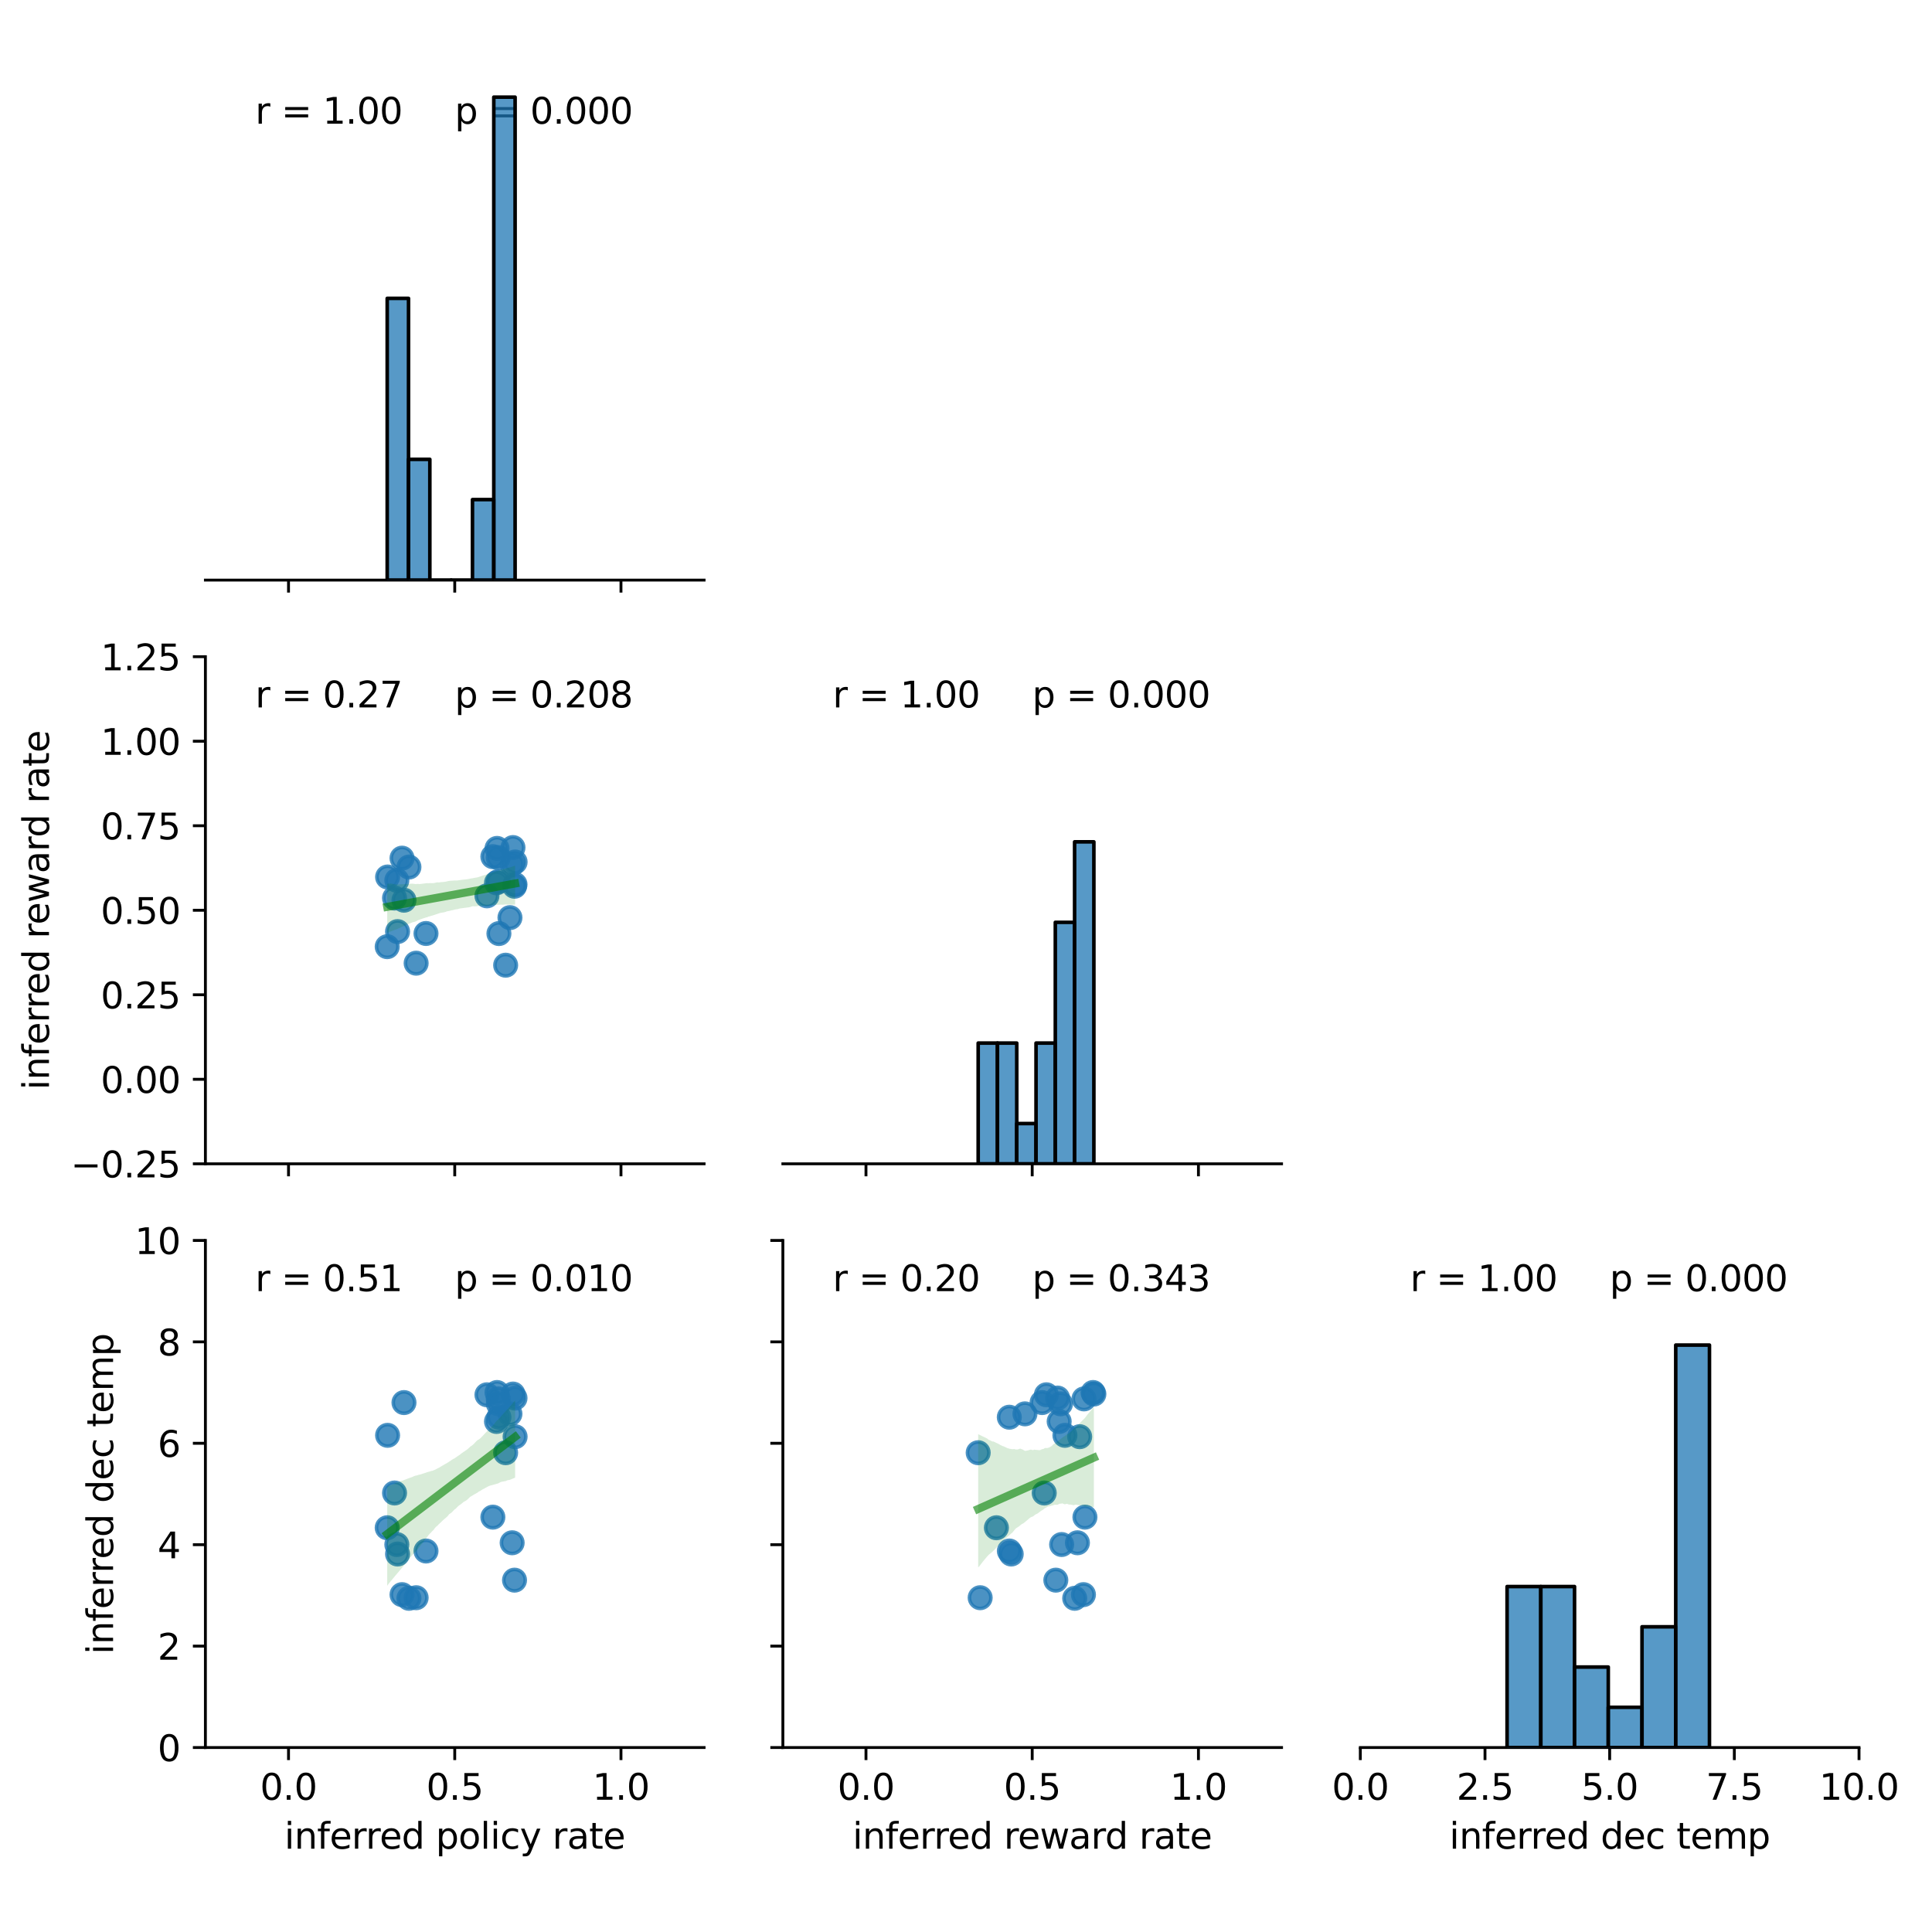 <?xml version="1.0" encoding="utf-8" standalone="no"?>
<!DOCTYPE svg PUBLIC "-//W3C//DTD SVG 1.1//EN"
  "http://www.w3.org/Graphics/SVG/1.1/DTD/svg11.dtd">
<svg xmlns:xlink="http://www.w3.org/1999/xlink" width="540pt" height="540pt" viewBox="0 0 540 540" xmlns="http://www.w3.org/2000/svg" version="1.1">
 <defs>
  <style type="text/css">*{stroke-linejoin: round; stroke-linecap: butt}</style>
 </defs>
 <g id="figure_1">
  <g id="patch_1">
   <path d="M 0 540 
L 540 540 
L 540 0 
L 0 0 
z
" style="fill: #ffffff"/>
  </g>
  <g id="axes_1">
   <g id="patch_2">
    <path d="M 57.41 162.134 
L 196.795 162.134 
L 196.795 20.4 
L 57.41 20.4 
z
" style="fill: #ffffff"/>
   </g>
   <g id="matplotlib.axis_1">
    <g id="xtick_1">
     <g id="line2d_1">
      <defs>
       <path id="m307db62994" d="M 0 0 
L 0 3.5 
" style="stroke: #000000; stroke-width: 0.8"/>
      </defs>
      <g>
       <use xlink:href="#m307db62994" x="80.641" y="162.134" style="stroke: #000000; stroke-width: 0.8"/>
      </g>
     </g>
    </g>
    <g id="xtick_2">
     <g id="line2d_2">
      <g>
       <use xlink:href="#m307db62994" x="127.102" y="162.134" style="stroke: #000000; stroke-width: 0.8"/>
      </g>
     </g>
    </g>
    <g id="xtick_3">
     <g id="line2d_3">
      <g>
       <use xlink:href="#m307db62994" x="173.564" y="162.134" style="stroke: #000000; stroke-width: 0.8"/>
      </g>
     </g>
    </g>
   </g>
   <g id="patch_3">
    <path d="M 57.41 162.134 
L 196.795 162.134 
" style="fill: none; stroke: #000000; stroke-width: 0.8; stroke-linejoin: miter; stroke-linecap: square"/>
   </g>
   <g id="text_1">
    <!-- r = 1.00  -->
    <g transform="translate(71.348 34.573) scale(0.1 -0.1)">
     <defs>
      <path id="DejaVuSans-72" d="M 2631 2963 
Q 2534 3019 2420 3045 
Q 2306 3072 2169 3072 
Q 1681 3072 1420 2755 
Q 1159 2438 1159 1844 
L 1159 0 
L 581 0 
L 581 3500 
L 1159 3500 
L 1159 2956 
Q 1341 3275 1631 3429 
Q 1922 3584 2338 3584 
Q 2397 3584 2469 3576 
Q 2541 3569 2628 3553 
L 2631 2963 
z
" transform="scale(0.016)"/>
      <path id="DejaVuSans-20" transform="scale(0.016)"/>
      <path id="DejaVuSans-3d" d="M 678 2906 
L 4684 2906 
L 4684 2381 
L 678 2381 
L 678 2906 
z
M 678 1631 
L 4684 1631 
L 4684 1100 
L 678 1100 
L 678 1631 
z
" transform="scale(0.016)"/>
      <path id="DejaVuSans-31" d="M 794 531 
L 1825 531 
L 1825 4091 
L 703 3866 
L 703 4441 
L 1819 4666 
L 2450 4666 
L 2450 531 
L 3481 531 
L 3481 0 
L 794 0 
L 794 531 
z
" transform="scale(0.016)"/>
      <path id="DejaVuSans-2e" d="M 684 794 
L 1344 794 
L 1344 0 
L 684 0 
L 684 794 
z
" transform="scale(0.016)"/>
      <path id="DejaVuSans-30" d="M 2034 4250 
Q 1547 4250 1301 3770 
Q 1056 3291 1056 2328 
Q 1056 1369 1301 889 
Q 1547 409 2034 409 
Q 2525 409 2770 889 
Q 3016 1369 3016 2328 
Q 3016 3291 2770 3770 
Q 2525 4250 2034 4250 
z
M 2034 4750 
Q 2819 4750 3233 4129 
Q 3647 3509 3647 2328 
Q 3647 1150 3233 529 
Q 2819 -91 2034 -91 
Q 1250 -91 836 529 
Q 422 1150 422 2328 
Q 422 3509 836 4129 
Q 1250 4750 2034 4750 
z
" transform="scale(0.016)"/>
     </defs>
     <use xlink:href="#DejaVuSans-72"/>
     <use xlink:href="#DejaVuSans-20" x="41.113"/>
     <use xlink:href="#DejaVuSans-3d" x="72.9"/>
     <use xlink:href="#DejaVuSans-20" x="156.689"/>
     <use xlink:href="#DejaVuSans-31" x="188.477"/>
     <use xlink:href="#DejaVuSans-2e" x="252.1"/>
     <use xlink:href="#DejaVuSans-30" x="283.887"/>
     <use xlink:href="#DejaVuSans-30" x="347.51"/>
     <use xlink:href="#DejaVuSans-20" x="411.133"/>
    </g>
   </g>
   <g id="text_2">
    <!-- p = 0.000 -->
    <g transform="translate(127.102 34.573) scale(0.1 -0.1)">
     <defs>
      <path id="DejaVuSans-70" d="M 1159 525 
L 1159 -1331 
L 581 -1331 
L 581 3500 
L 1159 3500 
L 1159 2969 
Q 1341 3281 1617 3432 
Q 1894 3584 2278 3584 
Q 2916 3584 3314 3078 
Q 3713 2572 3713 1747 
Q 3713 922 3314 415 
Q 2916 -91 2278 -91 
Q 1894 -91 1617 61 
Q 1341 213 1159 525 
z
M 3116 1747 
Q 3116 2381 2855 2742 
Q 2594 3103 2138 3103 
Q 1681 3103 1420 2742 
Q 1159 2381 1159 1747 
Q 1159 1113 1420 752 
Q 1681 391 2138 391 
Q 2594 391 2855 752 
Q 3116 1113 3116 1747 
z
" transform="scale(0.016)"/>
     </defs>
     <use xlink:href="#DejaVuSans-70"/>
     <use xlink:href="#DejaVuSans-20" x="63.477"/>
     <use xlink:href="#DejaVuSans-3d" x="95.264"/>
     <use xlink:href="#DejaVuSans-20" x="179.053"/>
     <use xlink:href="#DejaVuSans-30" x="210.84"/>
     <use xlink:href="#DejaVuSans-2e" x="274.463"/>
     <use xlink:href="#DejaVuSans-30" x="306.25"/>
     <use xlink:href="#DejaVuSans-30" x="369.873"/>
     <use xlink:href="#DejaVuSans-30" x="433.496"/>
    </g>
   </g>
  </g>
  <g id="axes_2">
   <g id="patch_4">
    <path d="M 57.41 325.287 
L 196.795 325.287 
L 196.795 183.553 
L 57.41 183.553 
z
" style="fill: #ffffff"/>
   </g>
   <g id="PathCollection_1">
    <defs>
     <path id="m9a66d93c18" d="M 0 3 
C 0.796 3 1.559 2.684 2.121 2.121 
C 2.684 1.559 3 0.796 3 0 
C 3 -0.796 2.684 -1.559 2.121 -2.121 
C 1.559 -2.684 0.796 -3 0 -3 
C -0.796 -3 -1.559 -2.684 -2.121 -2.121 
C -2.684 -1.559 -3 -0.796 -3 0 
C -3 0.796 -2.684 1.559 -2.121 2.121 
C -1.559 2.684 -0.796 3 0 3 
z
" style="stroke: #1f77b4; stroke-opacity: 0.8"/>
    </defs>
    <g clip-path="url(#pf25b4fc865)">
     <use xlink:href="#m9a66d93c18" x="137.756" y="239.435" style="fill: #1f77b4; fill-opacity: 0.8; stroke: #1f77b4; stroke-opacity: 0.8"/>
     <use xlink:href="#m9a66d93c18" x="143.81" y="247.709" style="fill: #1f77b4; fill-opacity: 0.8; stroke: #1f77b4; stroke-opacity: 0.8"/>
     <use xlink:href="#m9a66d93c18" x="143.379" y="236.893" style="fill: #1f77b4; fill-opacity: 0.8; stroke: #1f77b4; stroke-opacity: 0.8"/>
     <use xlink:href="#m9a66d93c18" x="138.775" y="246.756" style="fill: #1f77b4; fill-opacity: 0.8; stroke: #1f77b4; stroke-opacity: 0.8"/>
     <use xlink:href="#m9a66d93c18" x="138.919" y="237.131" style="fill: #1f77b4; fill-opacity: 0.8; stroke: #1f77b4; stroke-opacity: 0.8"/>
     <use xlink:href="#m9a66d93c18" x="114.298" y="242.342" style="fill: #1f77b4; fill-opacity: 0.8; stroke: #1f77b4; stroke-opacity: 0.8"/>
     <use xlink:href="#m9a66d93c18" x="111.118" y="260.386" style="fill: #1f77b4; fill-opacity: 0.8; stroke: #1f77b4; stroke-opacity: 0.8"/>
     <use xlink:href="#m9a66d93c18" x="143.147" y="241.566" style="fill: #1f77b4; fill-opacity: 0.8; stroke: #1f77b4; stroke-opacity: 0.8"/>
     <use xlink:href="#m9a66d93c18" x="116.312" y="269.212" style="fill: #1f77b4; fill-opacity: 0.8; stroke: #1f77b4; stroke-opacity: 0.8"/>
     <use xlink:href="#m9a66d93c18" x="136.103" y="250.389" style="fill: #1f77b4; fill-opacity: 0.8; stroke: #1f77b4; stroke-opacity: 0.8"/>
     <use xlink:href="#m9a66d93c18" x="110.914" y="246.057" style="fill: #1f77b4; fill-opacity: 0.8; stroke: #1f77b4; stroke-opacity: 0.8"/>
     <use xlink:href="#m9a66d93c18" x="139.449" y="260.932" style="fill: #1f77b4; fill-opacity: 0.8; stroke: #1f77b4; stroke-opacity: 0.8"/>
     <use xlink:href="#m9a66d93c18" x="119.068" y="260.914" style="fill: #1f77b4; fill-opacity: 0.8; stroke: #1f77b4; stroke-opacity: 0.8"/>
     <use xlink:href="#m9a66d93c18" x="139.263" y="239.707" style="fill: #1f77b4; fill-opacity: 0.8; stroke: #1f77b4; stroke-opacity: 0.8"/>
     <use xlink:href="#m9a66d93c18" x="108.225" y="264.598" style="fill: #1f77b4; fill-opacity: 0.8; stroke: #1f77b4; stroke-opacity: 0.8"/>
     <use xlink:href="#m9a66d93c18" x="112.912" y="251.61" style="fill: #1f77b4; fill-opacity: 0.8; stroke: #1f77b4; stroke-opacity: 0.8"/>
     <use xlink:href="#m9a66d93c18" x="110.273" y="251.005" style="fill: #1f77b4; fill-opacity: 0.8; stroke: #1f77b4; stroke-opacity: 0.8"/>
     <use xlink:href="#m9a66d93c18" x="142.534" y="256.483" style="fill: #1f77b4; fill-opacity: 0.8; stroke: #1f77b4; stroke-opacity: 0.8"/>
     <use xlink:href="#m9a66d93c18" x="112.366" y="239.856" style="fill: #1f77b4; fill-opacity: 0.8; stroke: #1f77b4; stroke-opacity: 0.8"/>
     <use xlink:href="#m9a66d93c18" x="143.947" y="247.204" style="fill: #1f77b4; fill-opacity: 0.8; stroke: #1f77b4; stroke-opacity: 0.8"/>
     <use xlink:href="#m9a66d93c18" x="139.292" y="246.378" style="fill: #1f77b4; fill-opacity: 0.8; stroke: #1f77b4; stroke-opacity: 0.8"/>
     <use xlink:href="#m9a66d93c18" x="141.328" y="269.775" style="fill: #1f77b4; fill-opacity: 0.8; stroke: #1f77b4; stroke-opacity: 0.8"/>
     <use xlink:href="#m9a66d93c18" x="143.974" y="240.931" style="fill: #1f77b4; fill-opacity: 0.8; stroke: #1f77b4; stroke-opacity: 0.8"/>
     <use xlink:href="#m9a66d93c18" x="108.333" y="245.124" style="fill: #1f77b4; fill-opacity: 0.8; stroke: #1f77b4; stroke-opacity: 0.8"/>
    </g>
   </g>
   <g id="PolyCollection_1">
    <path d="M 108.225 247.005 
L 108.225 260.711 
L 108.586 260.575 
L 108.947 260.439 
L 109.308 260.303 
L 109.67 260.167 
L 110.031 260.031 
L 110.392 259.894 
L 110.753 259.758 
L 111.114 259.621 
L 111.475 259.464 
L 111.836 259.3 
L 112.197 259.136 
L 112.558 258.972 
L 112.919 258.807 
L 113.281 258.643 
L 113.642 258.479 
L 114.003 258.314 
L 114.364 258.169 
L 114.725 258.032 
L 115.086 257.873 
L 115.447 257.746 
L 115.808 257.67 
L 116.169 257.555 
L 116.53 257.363 
L 116.892 257.18 
L 117.253 257.062 
L 117.614 256.917 
L 117.975 256.79 
L 118.336 256.67 
L 118.697 256.565 
L 119.058 256.433 
L 119.419 256.357 
L 119.78 256.188 
L 120.142 256.108 
L 120.503 255.992 
L 120.864 255.895 
L 121.225 255.782 
L 121.586 255.661 
L 121.947 255.54 
L 122.308 255.423 
L 122.669 255.287 
L 123.03 255.186 
L 123.391 255.102 
L 123.753 255.048 
L 124.114 254.99 
L 124.475 254.899 
L 124.836 254.747 
L 125.197 254.668 
L 125.558 254.618 
L 125.919 254.525 
L 126.28 254.421 
L 126.641 254.374 
L 127.003 254.258 
L 127.364 254.177 
L 127.725 254.128 
L 128.086 254.07 
L 128.447 253.941 
L 128.808 253.888 
L 129.169 253.841 
L 129.53 253.79 
L 129.891 253.744 
L 130.252 253.699 
L 130.614 253.654 
L 130.975 253.607 
L 131.336 253.536 
L 131.697 253.418 
L 132.058 253.302 
L 132.419 253.303 
L 132.78 253.319 
L 133.141 253.307 
L 133.502 253.247 
L 133.864 253.175 
L 134.225 253.195 
L 134.586 253.242 
L 134.947 253.163 
L 135.308 253.139 
L 135.669 253.171 
L 136.03 253.175 
L 136.391 253.135 
L 136.752 253.104 
L 137.113 253.056 
L 137.475 252.991 
L 137.836 252.941 
L 138.197 252.891 
L 138.558 252.895 
L 138.919 252.893 
L 139.28 252.888 
L 139.641 252.883 
L 140.002 252.852 
L 140.363 252.884 
L 140.724 252.855 
L 141.086 252.826 
L 141.447 252.823 
L 141.808 252.824 
L 142.169 252.826 
L 142.53 252.828 
L 142.891 252.866 
L 143.252 252.869 
L 143.613 252.87 
L 143.974 252.872 
L 143.974 241.952 
L 143.974 241.952 
L 143.613 242.066 
L 143.252 242.203 
L 142.891 242.333 
L 142.53 242.427 
L 142.169 242.523 
L 141.808 242.629 
L 141.447 242.735 
L 141.086 242.842 
L 140.724 242.93 
L 140.363 243.025 
L 140.002 243.124 
L 139.641 243.233 
L 139.28 243.374 
L 138.919 243.437 
L 138.558 243.568 
L 138.197 243.67 
L 137.836 243.802 
L 137.475 243.909 
L 137.113 244.012 
L 136.752 244.123 
L 136.391 244.251 
L 136.03 244.391 
L 135.669 244.531 
L 135.308 244.623 
L 134.947 244.721 
L 134.586 244.852 
L 134.225 244.975 
L 133.864 245.097 
L 133.502 245.211 
L 133.141 245.286 
L 132.78 245.326 
L 132.419 245.403 
L 132.058 245.485 
L 131.697 245.528 
L 131.336 245.603 
L 130.975 245.678 
L 130.614 245.744 
L 130.252 245.784 
L 129.891 245.827 
L 129.53 245.86 
L 129.169 245.903 
L 128.808 245.952 
L 128.447 245.999 
L 128.086 246.055 
L 127.725 246.1 
L 127.364 246.092 
L 127.003 246.1 
L 126.641 246.132 
L 126.28 246.157 
L 125.919 246.17 
L 125.558 246.212 
L 125.197 246.275 
L 124.836 246.372 
L 124.475 246.45 
L 124.114 246.491 
L 123.753 246.529 
L 123.391 246.549 
L 123.03 246.593 
L 122.669 246.657 
L 122.308 246.607 
L 121.947 246.661 
L 121.586 246.759 
L 121.225 246.826 
L 120.864 246.851 
L 120.503 246.844 
L 120.142 246.836 
L 119.78 246.856 
L 119.419 246.845 
L 119.058 246.871 
L 118.697 246.924 
L 118.336 246.969 
L 117.975 247.015 
L 117.614 247.061 
L 117.253 247.102 
L 116.892 247.061 
L 116.53 247.064 
L 116.169 247.1 
L 115.808 247.055 
L 115.447 247.003 
L 115.086 246.993 
L 114.725 247.012 
L 114.364 247.037 
L 114.003 247.063 
L 113.642 247.09 
L 113.281 247.116 
L 112.919 247.139 
L 112.558 247.127 
L 112.197 247.151 
L 111.836 247.183 
L 111.475 247.215 
L 111.114 247.205 
L 110.753 247.221 
L 110.392 247.166 
L 110.031 247.093 
L 109.67 247.022 
L 109.308 246.967 
L 108.947 246.992 
L 108.586 247.008 
L 108.225 247.005 
z
" clip-path="url(#pf25b4fc865)" style="fill: #008000; fill-opacity: 0.15"/>
   </g>
   <g id="matplotlib.axis_2">
    <g id="xtick_4">
     <g id="line2d_4">
      <g>
       <use xlink:href="#m307db62994" x="80.641" y="325.287" style="stroke: #000000; stroke-width: 0.8"/>
      </g>
     </g>
    </g>
    <g id="xtick_5">
     <g id="line2d_5">
      <g>
       <use xlink:href="#m307db62994" x="127.102" y="325.287" style="stroke: #000000; stroke-width: 0.8"/>
      </g>
     </g>
    </g>
    <g id="xtick_6">
     <g id="line2d_6">
      <g>
       <use xlink:href="#m307db62994" x="173.564" y="325.287" style="stroke: #000000; stroke-width: 0.8"/>
      </g>
     </g>
    </g>
   </g>
   <g id="matplotlib.axis_3">
    <g id="ytick_1">
     <g id="line2d_7">
      <defs>
       <path id="mb14f719334" d="M 0 0 
L -3.5 0 
" style="stroke: #000000; stroke-width: 0.8"/>
      </defs>
      <g>
       <use xlink:href="#mb14f719334" x="57.41" y="325.287" style="stroke: #000000; stroke-width: 0.8"/>
      </g>
     </g>
     <g id="text_3">
      <!-- −0.25 -->
      <g transform="translate(19.765 329.086) scale(0.1 -0.1)">
       <defs>
        <path id="DejaVuSans-2212" d="M 678 2272 
L 4684 2272 
L 4684 1741 
L 678 1741 
L 678 2272 
z
" transform="scale(0.016)"/>
        <path id="DejaVuSans-32" d="M 1228 531 
L 3431 531 
L 3431 0 
L 469 0 
L 469 531 
Q 828 903 1448 1529 
Q 2069 2156 2228 2338 
Q 2531 2678 2651 2914 
Q 2772 3150 2772 3378 
Q 2772 3750 2511 3984 
Q 2250 4219 1831 4219 
Q 1534 4219 1204 4116 
Q 875 4013 500 3803 
L 500 4441 
Q 881 4594 1212 4672 
Q 1544 4750 1819 4750 
Q 2544 4750 2975 4387 
Q 3406 4025 3406 3419 
Q 3406 3131 3298 2873 
Q 3191 2616 2906 2266 
Q 2828 2175 2409 1742 
Q 1991 1309 1228 531 
z
" transform="scale(0.016)"/>
        <path id="DejaVuSans-35" d="M 691 4666 
L 3169 4666 
L 3169 4134 
L 1269 4134 
L 1269 2991 
Q 1406 3038 1543 3061 
Q 1681 3084 1819 3084 
Q 2600 3084 3056 2656 
Q 3513 2228 3513 1497 
Q 3513 744 3044 326 
Q 2575 -91 1722 -91 
Q 1428 -91 1123 -41 
Q 819 9 494 109 
L 494 744 
Q 775 591 1075 516 
Q 1375 441 1709 441 
Q 2250 441 2565 725 
Q 2881 1009 2881 1497 
Q 2881 1984 2565 2268 
Q 2250 2553 1709 2553 
Q 1456 2553 1204 2497 
Q 953 2441 691 2322 
L 691 4666 
z
" transform="scale(0.016)"/>
       </defs>
       <use xlink:href="#DejaVuSans-2212"/>
       <use xlink:href="#DejaVuSans-30" x="83.789"/>
       <use xlink:href="#DejaVuSans-2e" x="147.412"/>
       <use xlink:href="#DejaVuSans-32" x="179.199"/>
       <use xlink:href="#DejaVuSans-35" x="242.822"/>
      </g>
     </g>
    </g>
    <g id="ytick_2">
     <g id="line2d_8">
      <g>
       <use xlink:href="#mb14f719334" x="57.41" y="301.665" style="stroke: #000000; stroke-width: 0.8"/>
      </g>
     </g>
     <g id="text_4">
      <!-- 0.00 -->
      <g transform="translate(28.144 305.464) scale(0.1 -0.1)">
       <use xlink:href="#DejaVuSans-30"/>
       <use xlink:href="#DejaVuSans-2e" x="63.623"/>
       <use xlink:href="#DejaVuSans-30" x="95.41"/>
       <use xlink:href="#DejaVuSans-30" x="159.033"/>
      </g>
     </g>
    </g>
    <g id="ytick_3">
     <g id="line2d_9">
      <g>
       <use xlink:href="#mb14f719334" x="57.41" y="278.042" style="stroke: #000000; stroke-width: 0.8"/>
      </g>
     </g>
     <g id="text_5">
      <!-- 0.25 -->
      <g transform="translate(28.144 281.842) scale(0.1 -0.1)">
       <use xlink:href="#DejaVuSans-30"/>
       <use xlink:href="#DejaVuSans-2e" x="63.623"/>
       <use xlink:href="#DejaVuSans-32" x="95.41"/>
       <use xlink:href="#DejaVuSans-35" x="159.033"/>
      </g>
     </g>
    </g>
    <g id="ytick_4">
     <g id="line2d_10">
      <g>
       <use xlink:href="#mb14f719334" x="57.41" y="254.42" style="stroke: #000000; stroke-width: 0.8"/>
      </g>
     </g>
     <g id="text_6">
      <!-- 0.50 -->
      <g transform="translate(28.144 258.219) scale(0.1 -0.1)">
       <use xlink:href="#DejaVuSans-30"/>
       <use xlink:href="#DejaVuSans-2e" x="63.623"/>
       <use xlink:href="#DejaVuSans-35" x="95.41"/>
       <use xlink:href="#DejaVuSans-30" x="159.033"/>
      </g>
     </g>
    </g>
    <g id="ytick_5">
     <g id="line2d_11">
      <g>
       <use xlink:href="#mb14f719334" x="57.41" y="230.798" style="stroke: #000000; stroke-width: 0.8"/>
      </g>
     </g>
     <g id="text_7">
      <!-- 0.75 -->
      <g transform="translate(28.144 234.597) scale(0.1 -0.1)">
       <defs>
        <path id="DejaVuSans-37" d="M 525 4666 
L 3525 4666 
L 3525 4397 
L 1831 0 
L 1172 0 
L 2766 4134 
L 525 4134 
L 525 4666 
z
" transform="scale(0.016)"/>
       </defs>
       <use xlink:href="#DejaVuSans-30"/>
       <use xlink:href="#DejaVuSans-2e" x="63.623"/>
       <use xlink:href="#DejaVuSans-37" x="95.41"/>
       <use xlink:href="#DejaVuSans-35" x="159.033"/>
      </g>
     </g>
    </g>
    <g id="ytick_6">
     <g id="line2d_12">
      <g>
       <use xlink:href="#mb14f719334" x="57.41" y="207.175" style="stroke: #000000; stroke-width: 0.8"/>
      </g>
     </g>
     <g id="text_8">
      <!-- 1.00 -->
      <g transform="translate(28.144 210.974) scale(0.1 -0.1)">
       <use xlink:href="#DejaVuSans-31"/>
       <use xlink:href="#DejaVuSans-2e" x="63.623"/>
       <use xlink:href="#DejaVuSans-30" x="95.41"/>
       <use xlink:href="#DejaVuSans-30" x="159.033"/>
      </g>
     </g>
    </g>
    <g id="ytick_7">
     <g id="line2d_13">
      <g>
       <use xlink:href="#mb14f719334" x="57.41" y="183.553" style="stroke: #000000; stroke-width: 0.8"/>
      </g>
     </g>
     <g id="text_9">
      <!-- 1.25 -->
      <g transform="translate(28.144 187.352) scale(0.1 -0.1)">
       <use xlink:href="#DejaVuSans-31"/>
       <use xlink:href="#DejaVuSans-2e" x="63.623"/>
       <use xlink:href="#DejaVuSans-32" x="95.41"/>
       <use xlink:href="#DejaVuSans-35" x="159.033"/>
      </g>
     </g>
    </g>
    <g id="text_10">
     <!-- inferred reward rate -->
     <g transform="translate(13.685 304.625) rotate(-90) scale(0.1 -0.1)">
      <defs>
       <path id="DejaVuSans-69" d="M 603 3500 
L 1178 3500 
L 1178 0 
L 603 0 
L 603 3500 
z
M 603 4863 
L 1178 4863 
L 1178 4134 
L 603 4134 
L 603 4863 
z
" transform="scale(0.016)"/>
       <path id="DejaVuSans-6e" d="M 3513 2113 
L 3513 0 
L 2938 0 
L 2938 2094 
Q 2938 2591 2744 2837 
Q 2550 3084 2163 3084 
Q 1697 3084 1428 2787 
Q 1159 2491 1159 1978 
L 1159 0 
L 581 0 
L 581 3500 
L 1159 3500 
L 1159 2956 
Q 1366 3272 1645 3428 
Q 1925 3584 2291 3584 
Q 2894 3584 3203 3211 
Q 3513 2838 3513 2113 
z
" transform="scale(0.016)"/>
       <path id="DejaVuSans-66" d="M 2375 4863 
L 2375 4384 
L 1825 4384 
Q 1516 4384 1395 4259 
Q 1275 4134 1275 3809 
L 1275 3500 
L 2222 3500 
L 2222 3053 
L 1275 3053 
L 1275 0 
L 697 0 
L 697 3053 
L 147 3053 
L 147 3500 
L 697 3500 
L 697 3744 
Q 697 4328 969 4595 
Q 1241 4863 1831 4863 
L 2375 4863 
z
" transform="scale(0.016)"/>
       <path id="DejaVuSans-65" d="M 3597 1894 
L 3597 1613 
L 953 1613 
Q 991 1019 1311 708 
Q 1631 397 2203 397 
Q 2534 397 2845 478 
Q 3156 559 3463 722 
L 3463 178 
Q 3153 47 2828 -22 
Q 2503 -91 2169 -91 
Q 1331 -91 842 396 
Q 353 884 353 1716 
Q 353 2575 817 3079 
Q 1281 3584 2069 3584 
Q 2775 3584 3186 3129 
Q 3597 2675 3597 1894 
z
M 3022 2063 
Q 3016 2534 2758 2815 
Q 2500 3097 2075 3097 
Q 1594 3097 1305 2825 
Q 1016 2553 972 2059 
L 3022 2063 
z
" transform="scale(0.016)"/>
       <path id="DejaVuSans-64" d="M 2906 2969 
L 2906 4863 
L 3481 4863 
L 3481 0 
L 2906 0 
L 2906 525 
Q 2725 213 2448 61 
Q 2172 -91 1784 -91 
Q 1150 -91 751 415 
Q 353 922 353 1747 
Q 353 2572 751 3078 
Q 1150 3584 1784 3584 
Q 2172 3584 2448 3432 
Q 2725 3281 2906 2969 
z
M 947 1747 
Q 947 1113 1208 752 
Q 1469 391 1925 391 
Q 2381 391 2643 752 
Q 2906 1113 2906 1747 
Q 2906 2381 2643 2742 
Q 2381 3103 1925 3103 
Q 1469 3103 1208 2742 
Q 947 2381 947 1747 
z
" transform="scale(0.016)"/>
       <path id="DejaVuSans-77" d="M 269 3500 
L 844 3500 
L 1563 769 
L 2278 3500 
L 2956 3500 
L 3675 769 
L 4391 3500 
L 4966 3500 
L 4050 0 
L 3372 0 
L 2619 2869 
L 1863 0 
L 1184 0 
L 269 3500 
z
" transform="scale(0.016)"/>
       <path id="DejaVuSans-61" d="M 2194 1759 
Q 1497 1759 1228 1600 
Q 959 1441 959 1056 
Q 959 750 1161 570 
Q 1363 391 1709 391 
Q 2188 391 2477 730 
Q 2766 1069 2766 1631 
L 2766 1759 
L 2194 1759 
z
M 3341 1997 
L 3341 0 
L 2766 0 
L 2766 531 
Q 2569 213 2275 61 
Q 1981 -91 1556 -91 
Q 1019 -91 701 211 
Q 384 513 384 1019 
Q 384 1609 779 1909 
Q 1175 2209 1959 2209 
L 2766 2209 
L 2766 2266 
Q 2766 2663 2505 2880 
Q 2244 3097 1772 3097 
Q 1472 3097 1187 3025 
Q 903 2953 641 2809 
L 641 3341 
Q 956 3463 1253 3523 
Q 1550 3584 1831 3584 
Q 2591 3584 2966 3190 
Q 3341 2797 3341 1997 
z
" transform="scale(0.016)"/>
       <path id="DejaVuSans-74" d="M 1172 4494 
L 1172 3500 
L 2356 3500 
L 2356 3053 
L 1172 3053 
L 1172 1153 
Q 1172 725 1289 603 
Q 1406 481 1766 481 
L 2356 481 
L 2356 0 
L 1766 0 
Q 1100 0 847 248 
Q 594 497 594 1153 
L 594 3053 
L 172 3053 
L 172 3500 
L 594 3500 
L 594 4494 
L 1172 4494 
z
" transform="scale(0.016)"/>
      </defs>
      <use xlink:href="#DejaVuSans-69"/>
      <use xlink:href="#DejaVuSans-6e" x="27.783"/>
      <use xlink:href="#DejaVuSans-66" x="91.162"/>
      <use xlink:href="#DejaVuSans-65" x="126.367"/>
      <use xlink:href="#DejaVuSans-72" x="187.891"/>
      <use xlink:href="#DejaVuSans-72" x="227.254"/>
      <use xlink:href="#DejaVuSans-65" x="266.117"/>
      <use xlink:href="#DejaVuSans-64" x="327.641"/>
      <use xlink:href="#DejaVuSans-20" x="391.117"/>
      <use xlink:href="#DejaVuSans-72" x="422.904"/>
      <use xlink:href="#DejaVuSans-65" x="461.768"/>
      <use xlink:href="#DejaVuSans-77" x="523.291"/>
      <use xlink:href="#DejaVuSans-61" x="605.078"/>
      <use xlink:href="#DejaVuSans-72" x="666.357"/>
      <use xlink:href="#DejaVuSans-64" x="705.721"/>
      <use xlink:href="#DejaVuSans-20" x="769.197"/>
      <use xlink:href="#DejaVuSans-72" x="800.984"/>
      <use xlink:href="#DejaVuSans-61" x="842.098"/>
      <use xlink:href="#DejaVuSans-74" x="903.377"/>
      <use xlink:href="#DejaVuSans-65" x="942.586"/>
     </g>
    </g>
   </g>
   <g id="line2d_14">
    <path d="M 108.225 253.473 
L 108.586 253.407 
L 108.947 253.341 
L 109.308 253.276 
L 109.67 253.21 
L 110.031 253.144 
L 110.392 253.078 
L 110.753 253.012 
L 111.114 252.946 
L 111.475 252.88 
L 111.836 252.814 
L 112.197 252.748 
L 112.558 252.682 
L 112.919 252.616 
L 113.281 252.55 
L 113.642 252.484 
L 114.003 252.418 
L 114.364 252.352 
L 114.725 252.286 
L 115.086 252.22 
L 115.447 252.154 
L 115.808 252.088 
L 116.169 252.023 
L 116.53 251.957 
L 116.892 251.891 
L 117.253 251.825 
L 117.614 251.759 
L 117.975 251.693 
L 118.336 251.627 
L 118.697 251.561 
L 119.058 251.495 
L 119.419 251.429 
L 119.78 251.363 
L 120.142 251.297 
L 120.503 251.231 
L 120.864 251.165 
L 121.225 251.099 
L 121.586 251.033 
L 121.947 250.967 
L 122.308 250.901 
L 122.669 250.835 
L 123.03 250.769 
L 123.391 250.704 
L 123.753 250.638 
L 124.114 250.572 
L 124.475 250.506 
L 124.836 250.44 
L 125.197 250.374 
L 125.558 250.308 
L 125.919 250.242 
L 126.28 250.176 
L 126.641 250.11 
L 127.003 250.044 
L 127.364 249.978 
L 127.725 249.912 
L 128.086 249.846 
L 128.447 249.78 
L 128.808 249.714 
L 129.169 249.648 
L 129.53 249.582 
L 129.891 249.516 
L 130.252 249.451 
L 130.614 249.385 
L 130.975 249.319 
L 131.336 249.253 
L 131.697 249.187 
L 132.058 249.121 
L 132.419 249.055 
L 132.78 248.989 
L 133.141 248.923 
L 133.502 248.857 
L 133.864 248.791 
L 134.225 248.725 
L 134.586 248.659 
L 134.947 248.593 
L 135.308 248.527 
L 135.669 248.461 
L 136.03 248.395 
L 136.391 248.329 
L 136.752 248.263 
L 137.113 248.197 
L 137.475 248.132 
L 137.836 248.066 
L 138.197 248 
L 138.558 247.934 
L 138.919 247.868 
L 139.28 247.802 
L 139.641 247.736 
L 140.002 247.67 
L 140.363 247.604 
L 140.724 247.538 
L 141.086 247.472 
L 141.447 247.406 
L 141.808 247.34 
L 142.169 247.274 
L 142.53 247.208 
L 142.891 247.142 
L 143.252 247.076 
L 143.613 247.01 
L 143.974 246.944 
" clip-path="url(#pf25b4fc865)" style="fill: none; stroke: #008000; stroke-opacity: 0.6; stroke-width: 2.25; stroke-linecap: square"/>
   </g>
   <g id="patch_5">
    <path d="M 57.41 325.287 
L 57.41 183.553 
" style="fill: none; stroke: #000000; stroke-width: 0.8; stroke-linejoin: miter; stroke-linecap: square"/>
   </g>
   <g id="patch_6">
    <path d="M 57.41 325.287 
L 196.795 325.287 
" style="fill: none; stroke: #000000; stroke-width: 0.8; stroke-linejoin: miter; stroke-linecap: square"/>
   </g>
   <g id="text_11">
    <!-- r = 0.27  -->
    <g transform="translate(71.348 197.726) scale(0.1 -0.1)">
     <use xlink:href="#DejaVuSans-72"/>
     <use xlink:href="#DejaVuSans-20" x="41.113"/>
     <use xlink:href="#DejaVuSans-3d" x="72.9"/>
     <use xlink:href="#DejaVuSans-20" x="156.689"/>
     <use xlink:href="#DejaVuSans-30" x="188.477"/>
     <use xlink:href="#DejaVuSans-2e" x="252.1"/>
     <use xlink:href="#DejaVuSans-32" x="283.887"/>
     <use xlink:href="#DejaVuSans-37" x="347.51"/>
     <use xlink:href="#DejaVuSans-20" x="411.133"/>
    </g>
   </g>
   <g id="text_12">
    <!-- p = 0.208 -->
    <g transform="translate(127.102 197.726) scale(0.1 -0.1)">
     <defs>
      <path id="DejaVuSans-38" d="M 2034 2216 
Q 1584 2216 1326 1975 
Q 1069 1734 1069 1313 
Q 1069 891 1326 650 
Q 1584 409 2034 409 
Q 2484 409 2743 651 
Q 3003 894 3003 1313 
Q 3003 1734 2745 1975 
Q 2488 2216 2034 2216 
z
M 1403 2484 
Q 997 2584 770 2862 
Q 544 3141 544 3541 
Q 544 4100 942 4425 
Q 1341 4750 2034 4750 
Q 2731 4750 3128 4425 
Q 3525 4100 3525 3541 
Q 3525 3141 3298 2862 
Q 3072 2584 2669 2484 
Q 3125 2378 3379 2068 
Q 3634 1759 3634 1313 
Q 3634 634 3220 271 
Q 2806 -91 2034 -91 
Q 1263 -91 848 271 
Q 434 634 434 1313 
Q 434 1759 690 2068 
Q 947 2378 1403 2484 
z
M 1172 3481 
Q 1172 3119 1398 2916 
Q 1625 2713 2034 2713 
Q 2441 2713 2670 2916 
Q 2900 3119 2900 3481 
Q 2900 3844 2670 4047 
Q 2441 4250 2034 4250 
Q 1625 4250 1398 4047 
Q 1172 3844 1172 3481 
z
" transform="scale(0.016)"/>
     </defs>
     <use xlink:href="#DejaVuSans-70"/>
     <use xlink:href="#DejaVuSans-20" x="63.477"/>
     <use xlink:href="#DejaVuSans-3d" x="95.264"/>
     <use xlink:href="#DejaVuSans-20" x="179.053"/>
     <use xlink:href="#DejaVuSans-30" x="210.84"/>
     <use xlink:href="#DejaVuSans-2e" x="274.463"/>
     <use xlink:href="#DejaVuSans-32" x="306.25"/>
     <use xlink:href="#DejaVuSans-30" x="369.873"/>
     <use xlink:href="#DejaVuSans-38" x="433.496"/>
    </g>
   </g>
  </g>
  <g id="axes_3">
   <g id="patch_7">
    <path d="M 218.813 325.287 
L 358.197 325.287 
L 358.197 183.553 
L 218.813 183.553 
z
" style="fill: #ffffff"/>
   </g>
   <g id="matplotlib.axis_4">
    <g id="xtick_7">
     <g id="line2d_15">
      <g>
       <use xlink:href="#m307db62994" x="242.043" y="325.287" style="stroke: #000000; stroke-width: 0.8"/>
      </g>
     </g>
    </g>
    <g id="xtick_8">
     <g id="line2d_16">
      <g>
       <use xlink:href="#m307db62994" x="288.505" y="325.287" style="stroke: #000000; stroke-width: 0.8"/>
      </g>
     </g>
    </g>
    <g id="xtick_9">
     <g id="line2d_17">
      <g>
       <use xlink:href="#m307db62994" x="334.967" y="325.287" style="stroke: #000000; stroke-width: 0.8"/>
      </g>
     </g>
    </g>
   </g>
   <g id="patch_8">
    <path d="M 218.813 325.287 
L 358.197 325.287 
" style="fill: none; stroke: #000000; stroke-width: 0.8; stroke-linejoin: miter; stroke-linecap: square"/>
   </g>
   <g id="text_13">
    <!-- r = 1.00  -->
    <g transform="translate(232.751 197.726) scale(0.1 -0.1)">
     <use xlink:href="#DejaVuSans-72"/>
     <use xlink:href="#DejaVuSans-20" x="41.113"/>
     <use xlink:href="#DejaVuSans-3d" x="72.9"/>
     <use xlink:href="#DejaVuSans-20" x="156.689"/>
     <use xlink:href="#DejaVuSans-31" x="188.477"/>
     <use xlink:href="#DejaVuSans-2e" x="252.1"/>
     <use xlink:href="#DejaVuSans-30" x="283.887"/>
     <use xlink:href="#DejaVuSans-30" x="347.51"/>
     <use xlink:href="#DejaVuSans-20" x="411.133"/>
    </g>
   </g>
   <g id="text_14">
    <!-- p = 0.000 -->
    <g transform="translate(288.505 197.726) scale(0.1 -0.1)">
     <use xlink:href="#DejaVuSans-70"/>
     <use xlink:href="#DejaVuSans-20" x="63.477"/>
     <use xlink:href="#DejaVuSans-3d" x="95.264"/>
     <use xlink:href="#DejaVuSans-20" x="179.053"/>
     <use xlink:href="#DejaVuSans-30" x="210.84"/>
     <use xlink:href="#DejaVuSans-2e" x="274.463"/>
     <use xlink:href="#DejaVuSans-30" x="306.25"/>
     <use xlink:href="#DejaVuSans-30" x="369.873"/>
     <use xlink:href="#DejaVuSans-30" x="433.496"/>
    </g>
   </g>
  </g>
  <g id="axes_4">
   <g id="patch_9">
    <path d="M 57.41 488.44 
L 196.795 488.44 
L 196.795 346.706 
L 57.41 346.706 
z
" style="fill: #ffffff"/>
   </g>
   <g id="PathCollection_2">
    <g clip-path="url(#pea574c09bd)">
     <use xlink:href="#m9a66d93c18" x="137.756" y="424.046" style="fill: #1f77b4; fill-opacity: 0.8; stroke: #1f77b4; stroke-opacity: 0.8"/>
     <use xlink:href="#m9a66d93c18" x="143.81" y="441.657" style="fill: #1f77b4; fill-opacity: 0.8; stroke: #1f77b4; stroke-opacity: 0.8"/>
     <use xlink:href="#m9a66d93c18" x="143.379" y="389.642" style="fill: #1f77b4; fill-opacity: 0.8; stroke: #1f77b4; stroke-opacity: 0.8"/>
     <use xlink:href="#m9a66d93c18" x="138.775" y="397.303" style="fill: #1f77b4; fill-opacity: 0.8; stroke: #1f77b4; stroke-opacity: 0.8"/>
     <use xlink:href="#m9a66d93c18" x="138.919" y="389.21" style="fill: #1f77b4; fill-opacity: 0.8; stroke: #1f77b4; stroke-opacity: 0.8"/>
     <use xlink:href="#m9a66d93c18" x="114.298" y="446.73" style="fill: #1f77b4; fill-opacity: 0.8; stroke: #1f77b4; stroke-opacity: 0.8"/>
     <use xlink:href="#m9a66d93c18" x="111.118" y="434.353" style="fill: #1f77b4; fill-opacity: 0.8; stroke: #1f77b4; stroke-opacity: 0.8"/>
     <use xlink:href="#m9a66d93c18" x="143.147" y="431.209" style="fill: #1f77b4; fill-opacity: 0.8; stroke: #1f77b4; stroke-opacity: 0.8"/>
     <use xlink:href="#m9a66d93c18" x="116.312" y="446.565" style="fill: #1f77b4; fill-opacity: 0.8; stroke: #1f77b4; stroke-opacity: 0.8"/>
     <use xlink:href="#m9a66d93c18" x="136.103" y="389.845" style="fill: #1f77b4; fill-opacity: 0.8; stroke: #1f77b4; stroke-opacity: 0.8"/>
     <use xlink:href="#m9a66d93c18" x="110.914" y="431.701" style="fill: #1f77b4; fill-opacity: 0.8; stroke: #1f77b4; stroke-opacity: 0.8"/>
     <use xlink:href="#m9a66d93c18" x="139.449" y="396.117" style="fill: #1f77b4; fill-opacity: 0.8; stroke: #1f77b4; stroke-opacity: 0.8"/>
     <use xlink:href="#m9a66d93c18" x="119.068" y="433.515" style="fill: #1f77b4; fill-opacity: 0.8; stroke: #1f77b4; stroke-opacity: 0.8"/>
     <use xlink:href="#m9a66d93c18" x="139.263" y="390.995" style="fill: #1f77b4; fill-opacity: 0.8; stroke: #1f77b4; stroke-opacity: 0.8"/>
     <use xlink:href="#m9a66d93c18" x="108.225" y="427.01" style="fill: #1f77b4; fill-opacity: 0.8; stroke: #1f77b4; stroke-opacity: 0.8"/>
     <use xlink:href="#m9a66d93c18" x="112.912" y="392.025" style="fill: #1f77b4; fill-opacity: 0.8; stroke: #1f77b4; stroke-opacity: 0.8"/>
     <use xlink:href="#m9a66d93c18" x="110.273" y="417.297" style="fill: #1f77b4; fill-opacity: 0.8; stroke: #1f77b4; stroke-opacity: 0.8"/>
     <use xlink:href="#m9a66d93c18" x="142.534" y="395.176" style="fill: #1f77b4; fill-opacity: 0.8; stroke: #1f77b4; stroke-opacity: 0.8"/>
     <use xlink:href="#m9a66d93c18" x="112.366" y="445.704" style="fill: #1f77b4; fill-opacity: 0.8; stroke: #1f77b4; stroke-opacity: 0.8"/>
     <use xlink:href="#m9a66d93c18" x="143.947" y="390.76" style="fill: #1f77b4; fill-opacity: 0.8; stroke: #1f77b4; stroke-opacity: 0.8"/>
     <use xlink:href="#m9a66d93c18" x="139.292" y="392.367" style="fill: #1f77b4; fill-opacity: 0.8; stroke: #1f77b4; stroke-opacity: 0.8"/>
     <use xlink:href="#m9a66d93c18" x="141.328" y="406.04" style="fill: #1f77b4; fill-opacity: 0.8; stroke: #1f77b4; stroke-opacity: 0.8"/>
     <use xlink:href="#m9a66d93c18" x="143.974" y="401.559" style="fill: #1f77b4; fill-opacity: 0.8; stroke: #1f77b4; stroke-opacity: 0.8"/>
     <use xlink:href="#m9a66d93c18" x="108.333" y="401.177" style="fill: #1f77b4; fill-opacity: 0.8; stroke: #1f77b4; stroke-opacity: 0.8"/>
    </g>
   </g>
   <g id="PolyCollection_2">
    <path d="M 108.225 415.488 
L 108.225 443.243 
L 108.586 442.711 
L 108.947 442.259 
L 109.308 441.831 
L 109.67 441.403 
L 110.031 440.974 
L 110.392 440.523 
L 110.753 440.101 
L 111.114 439.68 
L 111.475 439.258 
L 111.836 438.833 
L 112.197 438.405 
L 112.558 437.977 
L 112.919 437.546 
L 113.281 437.078 
L 113.642 436.61 
L 114.003 436.153 
L 114.364 435.71 
L 114.725 435.267 
L 115.086 434.824 
L 115.447 434.381 
L 115.808 434.085 
L 116.169 433.699 
L 116.53 433.27 
L 116.892 432.841 
L 117.253 432.376 
L 117.614 431.905 
L 117.975 431.433 
L 118.336 430.96 
L 118.697 430.485 
L 119.058 430.014 
L 119.419 429.557 
L 119.78 429.071 
L 120.142 428.653 
L 120.503 428.312 
L 120.864 427.908 
L 121.225 427.574 
L 121.586 427.045 
L 121.947 426.674 
L 122.308 426.388 
L 122.669 425.994 
L 123.03 425.668 
L 123.391 425.342 
L 123.753 424.961 
L 124.114 424.654 
L 124.475 424.347 
L 124.836 424.034 
L 125.197 423.677 
L 125.558 423.191 
L 125.919 422.983 
L 126.28 422.705 
L 126.641 422.32 
L 127.003 421.943 
L 127.364 421.703 
L 127.725 421.303 
L 128.086 420.96 
L 128.447 420.675 
L 128.808 420.439 
L 129.169 420.152 
L 129.53 419.829 
L 129.891 419.618 
L 130.252 419.44 
L 130.614 419.135 
L 130.975 418.81 
L 131.336 418.442 
L 131.697 418.207 
L 132.058 417.994 
L 132.419 417.775 
L 132.78 417.578 
L 133.141 417.37 
L 133.502 417.16 
L 133.864 416.874 
L 134.225 416.723 
L 134.586 416.485 
L 134.947 416.253 
L 135.308 416.092 
L 135.669 415.871 
L 136.03 415.687 
L 136.391 415.477 
L 136.752 415.312 
L 137.113 415.198 
L 137.475 415.109 
L 137.836 415.01 
L 138.197 414.91 
L 138.558 414.81 
L 138.919 414.711 
L 139.28 414.587 
L 139.641 414.4 
L 140.002 414.208 
L 140.363 414.136 
L 140.724 414.067 
L 141.086 413.998 
L 141.447 413.927 
L 141.808 413.74 
L 142.169 413.672 
L 142.53 413.607 
L 142.891 413.459 
L 143.252 413.311 
L 143.613 413.162 
L 143.974 413.014 
L 143.974 391.418 
L 143.974 391.418 
L 143.613 391.815 
L 143.252 392.265 
L 142.891 392.717 
L 142.53 393.131 
L 142.169 393.519 
L 141.808 393.917 
L 141.447 394.298 
L 141.086 394.688 
L 140.724 395.076 
L 140.363 395.493 
L 140.002 395.924 
L 139.641 396.357 
L 139.28 396.72 
L 138.919 397.022 
L 138.558 397.433 
L 138.197 397.88 
L 137.836 398.353 
L 137.475 398.716 
L 137.113 399.141 
L 136.752 399.559 
L 136.391 399.834 
L 136.03 400.163 
L 135.669 400.522 
L 135.308 400.91 
L 134.947 401.299 
L 134.586 401.667 
L 134.225 402.039 
L 133.864 402.306 
L 133.502 402.498 
L 133.141 402.811 
L 132.78 403.203 
L 132.419 403.602 
L 132.058 403.914 
L 131.697 404.155 
L 131.336 404.44 
L 130.975 404.781 
L 130.614 405.093 
L 130.252 405.36 
L 129.891 405.619 
L 129.53 405.845 
L 129.169 406.101 
L 128.808 406.366 
L 128.447 406.657 
L 128.086 406.89 
L 127.725 407.128 
L 127.364 407.383 
L 127.003 407.637 
L 126.641 407.798 
L 126.28 408.032 
L 125.919 408.298 
L 125.558 408.525 
L 125.197 408.753 
L 124.836 408.993 
L 124.475 409.183 
L 124.114 409.385 
L 123.753 409.598 
L 123.391 409.813 
L 123.03 410.029 
L 122.669 410.244 
L 122.308 410.414 
L 121.947 410.618 
L 121.586 410.797 
L 121.225 410.941 
L 120.864 411.094 
L 120.503 411.146 
L 120.142 411.292 
L 119.78 411.377 
L 119.419 411.47 
L 119.058 411.609 
L 118.697 411.731 
L 118.336 411.842 
L 117.975 411.959 
L 117.614 412.083 
L 117.253 412.171 
L 116.892 412.253 
L 116.53 412.392 
L 116.169 412.433 
L 115.808 412.57 
L 115.447 412.71 
L 115.086 412.888 
L 114.725 413.005 
L 114.364 413.128 
L 114.003 413.266 
L 113.642 413.404 
L 113.281 413.543 
L 112.919 413.682 
L 112.558 413.821 
L 112.197 413.891 
L 111.836 414.028 
L 111.475 414.166 
L 111.114 414.305 
L 110.753 414.445 
L 110.392 414.585 
L 110.031 414.776 
L 109.67 414.932 
L 109.308 415.071 
L 108.947 415.21 
L 108.586 415.349 
L 108.225 415.488 
z
" clip-path="url(#pea574c09bd)" style="fill: #008000; fill-opacity: 0.15"/>
   </g>
   <g id="matplotlib.axis_5">
    <g id="xtick_10">
     <g id="line2d_18">
      <g>
       <use xlink:href="#m307db62994" x="80.641" y="488.44" style="stroke: #000000; stroke-width: 0.8"/>
      </g>
     </g>
     <g id="text_15">
      <!-- 0.0 -->
      <g transform="translate(72.689 503.038) scale(0.1 -0.1)">
       <use xlink:href="#DejaVuSans-30"/>
       <use xlink:href="#DejaVuSans-2e" x="63.623"/>
       <use xlink:href="#DejaVuSans-30" x="95.41"/>
      </g>
     </g>
    </g>
    <g id="xtick_11">
     <g id="line2d_19">
      <g>
       <use xlink:href="#m307db62994" x="127.102" y="488.44" style="stroke: #000000; stroke-width: 0.8"/>
      </g>
     </g>
     <g id="text_16">
      <!-- 0.5 -->
      <g transform="translate(119.151 503.038) scale(0.1 -0.1)">
       <use xlink:href="#DejaVuSans-30"/>
       <use xlink:href="#DejaVuSans-2e" x="63.623"/>
       <use xlink:href="#DejaVuSans-35" x="95.41"/>
      </g>
     </g>
    </g>
    <g id="xtick_12">
     <g id="line2d_20">
      <g>
       <use xlink:href="#m307db62994" x="173.564" y="488.44" style="stroke: #000000; stroke-width: 0.8"/>
      </g>
     </g>
     <g id="text_17">
      <!-- 1.0 -->
      <g transform="translate(165.612 503.038) scale(0.1 -0.1)">
       <use xlink:href="#DejaVuSans-31"/>
       <use xlink:href="#DejaVuSans-2e" x="63.623"/>
       <use xlink:href="#DejaVuSans-30" x="95.41"/>
      </g>
     </g>
    </g>
    <g id="text_18">
     <!-- inferred policy rate -->
     <g transform="translate(79.491 516.717) scale(0.1 -0.1)">
      <defs>
       <path id="DejaVuSans-6f" d="M 1959 3097 
Q 1497 3097 1228 2736 
Q 959 2375 959 1747 
Q 959 1119 1226 758 
Q 1494 397 1959 397 
Q 2419 397 2687 759 
Q 2956 1122 2956 1747 
Q 2956 2369 2687 2733 
Q 2419 3097 1959 3097 
z
M 1959 3584 
Q 2709 3584 3137 3096 
Q 3566 2609 3566 1747 
Q 3566 888 3137 398 
Q 2709 -91 1959 -91 
Q 1206 -91 779 398 
Q 353 888 353 1747 
Q 353 2609 779 3096 
Q 1206 3584 1959 3584 
z
" transform="scale(0.016)"/>
       <path id="DejaVuSans-6c" d="M 603 4863 
L 1178 4863 
L 1178 0 
L 603 0 
L 603 4863 
z
" transform="scale(0.016)"/>
       <path id="DejaVuSans-63" d="M 3122 3366 
L 3122 2828 
Q 2878 2963 2633 3030 
Q 2388 3097 2138 3097 
Q 1578 3097 1268 2742 
Q 959 2388 959 1747 
Q 959 1106 1268 751 
Q 1578 397 2138 397 
Q 2388 397 2633 464 
Q 2878 531 3122 666 
L 3122 134 
Q 2881 22 2623 -34 
Q 2366 -91 2075 -91 
Q 1284 -91 818 406 
Q 353 903 353 1747 
Q 353 2603 823 3093 
Q 1294 3584 2113 3584 
Q 2378 3584 2631 3529 
Q 2884 3475 3122 3366 
z
" transform="scale(0.016)"/>
       <path id="DejaVuSans-79" d="M 2059 -325 
Q 1816 -950 1584 -1140 
Q 1353 -1331 966 -1331 
L 506 -1331 
L 506 -850 
L 844 -850 
Q 1081 -850 1212 -737 
Q 1344 -625 1503 -206 
L 1606 56 
L 191 3500 
L 800 3500 
L 1894 763 
L 2988 3500 
L 3597 3500 
L 2059 -325 
z
" transform="scale(0.016)"/>
      </defs>
      <use xlink:href="#DejaVuSans-69"/>
      <use xlink:href="#DejaVuSans-6e" x="27.783"/>
      <use xlink:href="#DejaVuSans-66" x="91.162"/>
      <use xlink:href="#DejaVuSans-65" x="126.367"/>
      <use xlink:href="#DejaVuSans-72" x="187.891"/>
      <use xlink:href="#DejaVuSans-72" x="227.254"/>
      <use xlink:href="#DejaVuSans-65" x="266.117"/>
      <use xlink:href="#DejaVuSans-64" x="327.641"/>
      <use xlink:href="#DejaVuSans-20" x="391.117"/>
      <use xlink:href="#DejaVuSans-70" x="422.904"/>
      <use xlink:href="#DejaVuSans-6f" x="486.381"/>
      <use xlink:href="#DejaVuSans-6c" x="547.562"/>
      <use xlink:href="#DejaVuSans-69" x="575.346"/>
      <use xlink:href="#DejaVuSans-63" x="603.129"/>
      <use xlink:href="#DejaVuSans-79" x="658.109"/>
      <use xlink:href="#DejaVuSans-20" x="717.289"/>
      <use xlink:href="#DejaVuSans-72" x="749.076"/>
      <use xlink:href="#DejaVuSans-61" x="790.189"/>
      <use xlink:href="#DejaVuSans-74" x="851.469"/>
      <use xlink:href="#DejaVuSans-65" x="890.678"/>
     </g>
    </g>
   </g>
   <g id="matplotlib.axis_6">
    <g id="ytick_8">
     <g id="line2d_21">
      <g>
       <use xlink:href="#mb14f719334" x="57.41" y="488.44" style="stroke: #000000; stroke-width: 0.8"/>
      </g>
     </g>
     <g id="text_19">
      <!-- 0 -->
      <g transform="translate(44.047 492.239) scale(0.1 -0.1)">
       <use xlink:href="#DejaVuSans-30"/>
      </g>
     </g>
    </g>
    <g id="ytick_9">
     <g id="line2d_22">
      <g>
       <use xlink:href="#mb14f719334" x="57.41" y="460.093" style="stroke: #000000; stroke-width: 0.8"/>
      </g>
     </g>
     <g id="text_20">
      <!-- 2 -->
      <g transform="translate(44.047 463.892) scale(0.1 -0.1)">
       <use xlink:href="#DejaVuSans-32"/>
      </g>
     </g>
    </g>
    <g id="ytick_10">
     <g id="line2d_23">
      <g>
       <use xlink:href="#mb14f719334" x="57.41" y="431.746" style="stroke: #000000; stroke-width: 0.8"/>
      </g>
     </g>
     <g id="text_21">
      <!-- 4 -->
      <g transform="translate(44.047 435.545) scale(0.1 -0.1)">
       <defs>
        <path id="DejaVuSans-34" d="M 2419 4116 
L 825 1625 
L 2419 1625 
L 2419 4116 
z
M 2253 4666 
L 3047 4666 
L 3047 1625 
L 3713 1625 
L 3713 1100 
L 3047 1100 
L 3047 0 
L 2419 0 
L 2419 1100 
L 313 1100 
L 313 1709 
L 2253 4666 
z
" transform="scale(0.016)"/>
       </defs>
       <use xlink:href="#DejaVuSans-34"/>
      </g>
     </g>
    </g>
    <g id="ytick_11">
     <g id="line2d_24">
      <g>
       <use xlink:href="#mb14f719334" x="57.41" y="403.399" style="stroke: #000000; stroke-width: 0.8"/>
      </g>
     </g>
     <g id="text_22">
      <!-- 6 -->
      <g transform="translate(44.047 407.199) scale(0.1 -0.1)">
       <defs>
        <path id="DejaVuSans-36" d="M 2113 2584 
Q 1688 2584 1439 2293 
Q 1191 2003 1191 1497 
Q 1191 994 1439 701 
Q 1688 409 2113 409 
Q 2538 409 2786 701 
Q 3034 994 3034 1497 
Q 3034 2003 2786 2293 
Q 2538 2584 2113 2584 
z
M 3366 4563 
L 3366 3988 
Q 3128 4100 2886 4159 
Q 2644 4219 2406 4219 
Q 1781 4219 1451 3797 
Q 1122 3375 1075 2522 
Q 1259 2794 1537 2939 
Q 1816 3084 2150 3084 
Q 2853 3084 3261 2657 
Q 3669 2231 3669 1497 
Q 3669 778 3244 343 
Q 2819 -91 2113 -91 
Q 1303 -91 875 529 
Q 447 1150 447 2328 
Q 447 3434 972 4092 
Q 1497 4750 2381 4750 
Q 2619 4750 2861 4703 
Q 3103 4656 3366 4563 
z
" transform="scale(0.016)"/>
       </defs>
       <use xlink:href="#DejaVuSans-36"/>
      </g>
     </g>
    </g>
    <g id="ytick_12">
     <g id="line2d_25">
      <g>
       <use xlink:href="#mb14f719334" x="57.41" y="375.053" style="stroke: #000000; stroke-width: 0.8"/>
      </g>
     </g>
     <g id="text_23">
      <!-- 8 -->
      <g transform="translate(44.047 378.852) scale(0.1 -0.1)">
       <use xlink:href="#DejaVuSans-38"/>
      </g>
     </g>
    </g>
    <g id="ytick_13">
     <g id="line2d_26">
      <g>
       <use xlink:href="#mb14f719334" x="57.41" y="346.706" style="stroke: #000000; stroke-width: 0.8"/>
      </g>
     </g>
     <g id="text_24">
      <!-- 10 -->
      <g transform="translate(37.685 350.505) scale(0.1 -0.1)">
       <use xlink:href="#DejaVuSans-31"/>
       <use xlink:href="#DejaVuSans-30" x="63.623"/>
      </g>
     </g>
    </g>
    <g id="text_25">
     <!-- inferred dec temp -->
     <g transform="translate(31.605 462.388) rotate(-90) scale(0.1 -0.1)">
      <defs>
       <path id="DejaVuSans-6d" d="M 3328 2828 
Q 3544 3216 3844 3400 
Q 4144 3584 4550 3584 
Q 5097 3584 5394 3201 
Q 5691 2819 5691 2113 
L 5691 0 
L 5113 0 
L 5113 2094 
Q 5113 2597 4934 2840 
Q 4756 3084 4391 3084 
Q 3944 3084 3684 2787 
Q 3425 2491 3425 1978 
L 3425 0 
L 2847 0 
L 2847 2094 
Q 2847 2600 2669 2842 
Q 2491 3084 2119 3084 
Q 1678 3084 1418 2786 
Q 1159 2488 1159 1978 
L 1159 0 
L 581 0 
L 581 3500 
L 1159 3500 
L 1159 2956 
Q 1356 3278 1631 3431 
Q 1906 3584 2284 3584 
Q 2666 3584 2933 3390 
Q 3200 3197 3328 2828 
z
" transform="scale(0.016)"/>
      </defs>
      <use xlink:href="#DejaVuSans-69"/>
      <use xlink:href="#DejaVuSans-6e" x="27.783"/>
      <use xlink:href="#DejaVuSans-66" x="91.162"/>
      <use xlink:href="#DejaVuSans-65" x="126.367"/>
      <use xlink:href="#DejaVuSans-72" x="187.891"/>
      <use xlink:href="#DejaVuSans-72" x="227.254"/>
      <use xlink:href="#DejaVuSans-65" x="266.117"/>
      <use xlink:href="#DejaVuSans-64" x="327.641"/>
      <use xlink:href="#DejaVuSans-20" x="391.117"/>
      <use xlink:href="#DejaVuSans-64" x="422.904"/>
      <use xlink:href="#DejaVuSans-65" x="486.381"/>
      <use xlink:href="#DejaVuSans-63" x="547.904"/>
      <use xlink:href="#DejaVuSans-20" x="602.885"/>
      <use xlink:href="#DejaVuSans-74" x="634.672"/>
      <use xlink:href="#DejaVuSans-65" x="673.881"/>
      <use xlink:href="#DejaVuSans-6d" x="735.404"/>
      <use xlink:href="#DejaVuSans-70" x="832.816"/>
     </g>
    </g>
   </g>
   <g id="line2d_27">
    <path d="M 108.225 428.765 
L 108.586 428.49 
L 108.947 428.216 
L 109.308 427.942 
L 109.67 427.667 
L 110.031 427.393 
L 110.392 427.119 
L 110.753 426.844 
L 111.114 426.57 
L 111.475 426.296 
L 111.836 426.022 
L 112.197 425.747 
L 112.558 425.473 
L 112.919 425.199 
L 113.281 424.924 
L 113.642 424.65 
L 114.003 424.376 
L 114.364 424.102 
L 114.725 423.827 
L 115.086 423.553 
L 115.447 423.279 
L 115.808 423.004 
L 116.169 422.73 
L 116.53 422.456 
L 116.892 422.182 
L 117.253 421.907 
L 117.614 421.633 
L 117.975 421.359 
L 118.336 421.084 
L 118.697 420.81 
L 119.058 420.536 
L 119.419 420.262 
L 119.78 419.987 
L 120.142 419.713 
L 120.503 419.439 
L 120.864 419.164 
L 121.225 418.89 
L 121.586 418.616 
L 121.947 418.341 
L 122.308 418.067 
L 122.669 417.793 
L 123.03 417.519 
L 123.391 417.244 
L 123.753 416.97 
L 124.114 416.696 
L 124.475 416.421 
L 124.836 416.147 
L 125.197 415.873 
L 125.558 415.599 
L 125.919 415.324 
L 126.28 415.05 
L 126.641 414.776 
L 127.003 414.501 
L 127.364 414.227 
L 127.725 413.953 
L 128.086 413.679 
L 128.447 413.404 
L 128.808 413.13 
L 129.169 412.856 
L 129.53 412.581 
L 129.891 412.307 
L 130.252 412.033 
L 130.614 411.758 
L 130.975 411.484 
L 131.336 411.21 
L 131.697 410.936 
L 132.058 410.661 
L 132.419 410.387 
L 132.78 410.113 
L 133.141 409.838 
L 133.502 409.564 
L 133.864 409.29 
L 134.225 409.016 
L 134.586 408.741 
L 134.947 408.467 
L 135.308 408.193 
L 135.669 407.918 
L 136.03 407.644 
L 136.391 407.37 
L 136.752 407.096 
L 137.113 406.821 
L 137.475 406.547 
L 137.836 406.273 
L 138.197 405.998 
L 138.558 405.724 
L 138.919 405.45 
L 139.28 405.175 
L 139.641 404.901 
L 140.002 404.627 
L 140.363 404.353 
L 140.724 404.078 
L 141.086 403.804 
L 141.447 403.53 
L 141.808 403.255 
L 142.169 402.981 
L 142.53 402.707 
L 142.891 402.433 
L 143.252 402.158 
L 143.613 401.884 
L 143.974 401.61 
" clip-path="url(#pea574c09bd)" style="fill: none; stroke: #008000; stroke-opacity: 0.6; stroke-width: 2.25; stroke-linecap: square"/>
   </g>
   <g id="patch_10">
    <path d="M 57.41 488.44 
L 57.41 346.706 
" style="fill: none; stroke: #000000; stroke-width: 0.8; stroke-linejoin: miter; stroke-linecap: square"/>
   </g>
   <g id="patch_11">
    <path d="M 57.41 488.44 
L 196.795 488.44 
" style="fill: none; stroke: #000000; stroke-width: 0.8; stroke-linejoin: miter; stroke-linecap: square"/>
   </g>
   <g id="text_26">
    <!-- r = 0.51  -->
    <g transform="translate(71.348 360.879) scale(0.1 -0.1)">
     <use xlink:href="#DejaVuSans-72"/>
     <use xlink:href="#DejaVuSans-20" x="41.113"/>
     <use xlink:href="#DejaVuSans-3d" x="72.9"/>
     <use xlink:href="#DejaVuSans-20" x="156.689"/>
     <use xlink:href="#DejaVuSans-30" x="188.477"/>
     <use xlink:href="#DejaVuSans-2e" x="252.1"/>
     <use xlink:href="#DejaVuSans-35" x="283.887"/>
     <use xlink:href="#DejaVuSans-31" x="347.51"/>
     <use xlink:href="#DejaVuSans-20" x="411.133"/>
    </g>
   </g>
   <g id="text_27">
    <!-- p = 0.010 -->
    <g transform="translate(127.102 360.879) scale(0.1 -0.1)">
     <use xlink:href="#DejaVuSans-70"/>
     <use xlink:href="#DejaVuSans-20" x="63.477"/>
     <use xlink:href="#DejaVuSans-3d" x="95.264"/>
     <use xlink:href="#DejaVuSans-20" x="179.053"/>
     <use xlink:href="#DejaVuSans-30" x="210.84"/>
     <use xlink:href="#DejaVuSans-2e" x="274.463"/>
     <use xlink:href="#DejaVuSans-30" x="306.25"/>
     <use xlink:href="#DejaVuSans-31" x="369.873"/>
     <use xlink:href="#DejaVuSans-30" x="433.496"/>
    </g>
   </g>
  </g>
  <g id="axes_5">
   <g id="patch_12">
    <path d="M 218.813 488.44 
L 358.197 488.44 
L 358.197 346.706 
L 218.813 346.706 
z
" style="fill: #ffffff"/>
   </g>
   <g id="PathCollection_3">
    <g clip-path="url(#p70f314e378)">
     <use xlink:href="#m9a66d93c18" x="303.241" y="424.046" style="fill: #1f77b4; fill-opacity: 0.8; stroke: #1f77b4; stroke-opacity: 0.8"/>
     <use xlink:href="#m9a66d93c18" x="295.105" y="441.657" style="fill: #1f77b4; fill-opacity: 0.8; stroke: #1f77b4; stroke-opacity: 0.8"/>
     <use xlink:href="#m9a66d93c18" x="305.741" y="389.642" style="fill: #1f77b4; fill-opacity: 0.8; stroke: #1f77b4; stroke-opacity: 0.8"/>
     <use xlink:href="#m9a66d93c18" x="296.042" y="397.303" style="fill: #1f77b4; fill-opacity: 0.8; stroke: #1f77b4; stroke-opacity: 0.8"/>
     <use xlink:href="#m9a66d93c18" x="305.507" y="389.21" style="fill: #1f77b4; fill-opacity: 0.8; stroke: #1f77b4; stroke-opacity: 0.8"/>
     <use xlink:href="#m9a66d93c18" x="300.382" y="446.73" style="fill: #1f77b4; fill-opacity: 0.8; stroke: #1f77b4; stroke-opacity: 0.8"/>
     <use xlink:href="#m9a66d93c18" x="282.637" y="434.353" style="fill: #1f77b4; fill-opacity: 0.8; stroke: #1f77b4; stroke-opacity: 0.8"/>
     <use xlink:href="#m9a66d93c18" x="301.146" y="431.209" style="fill: #1f77b4; fill-opacity: 0.8; stroke: #1f77b4; stroke-opacity: 0.8"/>
     <use xlink:href="#m9a66d93c18" x="273.958" y="446.565" style="fill: #1f77b4; fill-opacity: 0.8; stroke: #1f77b4; stroke-opacity: 0.8"/>
     <use xlink:href="#m9a66d93c18" x="292.469" y="389.845" style="fill: #1f77b4; fill-opacity: 0.8; stroke: #1f77b4; stroke-opacity: 0.8"/>
     <use xlink:href="#m9a66d93c18" x="296.73" y="431.701" style="fill: #1f77b4; fill-opacity: 0.8; stroke: #1f77b4; stroke-opacity: 0.8"/>
     <use xlink:href="#m9a66d93c18" x="282.101" y="396.117" style="fill: #1f77b4; fill-opacity: 0.8; stroke: #1f77b4; stroke-opacity: 0.8"/>
     <use xlink:href="#m9a66d93c18" x="282.119" y="433.515" style="fill: #1f77b4; fill-opacity: 0.8; stroke: #1f77b4; stroke-opacity: 0.8"/>
     <use xlink:href="#m9a66d93c18" x="302.974" y="390.995" style="fill: #1f77b4; fill-opacity: 0.8; stroke: #1f77b4; stroke-opacity: 0.8"/>
     <use xlink:href="#m9a66d93c18" x="278.496" y="427.01" style="fill: #1f77b4; fill-opacity: 0.8; stroke: #1f77b4; stroke-opacity: 0.8"/>
     <use xlink:href="#m9a66d93c18" x="291.268" y="392.025" style="fill: #1f77b4; fill-opacity: 0.8; stroke: #1f77b4; stroke-opacity: 0.8"/>
     <use xlink:href="#m9a66d93c18" x="291.863" y="417.297" style="fill: #1f77b4; fill-opacity: 0.8; stroke: #1f77b4; stroke-opacity: 0.8"/>
     <use xlink:href="#m9a66d93c18" x="286.476" y="395.176" style="fill: #1f77b4; fill-opacity: 0.8; stroke: #1f77b4; stroke-opacity: 0.8"/>
     <use xlink:href="#m9a66d93c18" x="302.827" y="445.704" style="fill: #1f77b4; fill-opacity: 0.8; stroke: #1f77b4; stroke-opacity: 0.8"/>
     <use xlink:href="#m9a66d93c18" x="295.601" y="390.76" style="fill: #1f77b4; fill-opacity: 0.8; stroke: #1f77b4; stroke-opacity: 0.8"/>
     <use xlink:href="#m9a66d93c18" x="296.413" y="392.367" style="fill: #1f77b4; fill-opacity: 0.8; stroke: #1f77b4; stroke-opacity: 0.8"/>
     <use xlink:href="#m9a66d93c18" x="273.405" y="406.04" style="fill: #1f77b4; fill-opacity: 0.8; stroke: #1f77b4; stroke-opacity: 0.8"/>
     <use xlink:href="#m9a66d93c18" x="301.771" y="401.559" style="fill: #1f77b4; fill-opacity: 0.8; stroke: #1f77b4; stroke-opacity: 0.8"/>
     <use xlink:href="#m9a66d93c18" x="297.647" y="401.177" style="fill: #1f77b4; fill-opacity: 0.8; stroke: #1f77b4; stroke-opacity: 0.8"/>
    </g>
   </g>
   <g id="PolyCollection_3">
    <path d="M 273.405 400.867 
L 273.405 438.068 
L 273.731 437.779 
L 274.058 437.351 
L 274.385 436.913 
L 274.711 436.478 
L 275.038 436.087 
L 275.365 435.697 
L 275.691 435.309 
L 276.018 434.922 
L 276.344 434.58 
L 276.671 434.311 
L 276.998 434.042 
L 277.324 433.768 
L 277.651 433.444 
L 277.978 433.118 
L 278.304 432.791 
L 278.631 432.437 
L 278.957 432.068 
L 279.284 431.763 
L 279.611 431.489 
L 279.937 431.096 
L 280.264 430.767 
L 280.591 430.444 
L 280.917 430.032 
L 281.244 429.859 
L 281.571 429.538 
L 281.897 429.277 
L 282.224 429.023 
L 282.55 428.68 
L 282.877 428.463 
L 283.204 428.078 
L 283.53 427.662 
L 283.857 427.267 
L 284.184 427.025 
L 284.51 426.82 
L 284.837 426.614 
L 285.163 426.337 
L 285.49 426.057 
L 285.817 425.881 
L 286.143 425.708 
L 286.47 425.441 
L 286.797 425.159 
L 287.123 424.882 
L 287.45 424.604 
L 287.777 424.323 
L 288.103 424.083 
L 288.43 423.955 
L 288.756 423.827 
L 289.083 423.566 
L 289.41 423.307 
L 289.736 423.166 
L 290.063 422.99 
L 290.39 422.739 
L 290.716 422.488 
L 291.043 422.236 
L 291.369 422.083 
L 291.696 421.838 
L 292.023 421.556 
L 292.349 421.402 
L 292.676 421.204 
L 293.003 421.047 
L 293.329 421.016 
L 293.656 420.885 
L 293.983 420.816 
L 294.309 420.748 
L 294.636 420.615 
L 294.962 420.571 
L 295.289 420.598 
L 295.616 420.579 
L 295.942 420.39 
L 296.269 420.284 
L 296.596 420.264 
L 296.922 420.204 
L 297.249 420.329 
L 297.576 420.458 
L 297.902 420.389 
L 298.229 420.31 
L 298.555 420.448 
L 298.882 420.542 
L 299.209 420.522 
L 299.535 420.595 
L 299.862 420.669 
L 300.189 420.701 
L 300.515 420.559 
L 300.842 420.57 
L 301.168 420.635 
L 301.495 420.688 
L 301.822 420.736 
L 302.148 420.807 
L 302.475 420.878 
L 302.802 420.864 
L 303.128 421.059 
L 303.455 421.094 
L 303.782 421.035 
L 304.108 421.093 
L 304.435 421.098 
L 304.761 421.125 
L 305.088 421.169 
L 305.415 421.213 
L 305.741 421.257 
L 305.741 393.357 
L 305.741 393.357 
L 305.415 393.675 
L 305.088 394.052 
L 304.761 394.429 
L 304.435 394.809 
L 304.108 395.189 
L 303.782 395.599 
L 303.455 396.045 
L 303.128 396.447 
L 302.802 396.766 
L 302.475 397.085 
L 302.148 397.405 
L 301.822 397.786 
L 301.495 398.068 
L 301.168 398.354 
L 300.842 398.67 
L 300.515 398.878 
L 300.189 399.25 
L 299.862 399.636 
L 299.535 399.94 
L 299.209 400.229 
L 298.882 400.486 
L 298.555 400.726 
L 298.229 400.919 
L 297.902 401.147 
L 297.576 401.381 
L 297.249 401.602 
L 296.922 401.846 
L 296.596 402.093 
L 296.269 402.338 
L 295.942 402.583 
L 295.616 402.83 
L 295.289 403.098 
L 294.962 403.323 
L 294.636 403.537 
L 294.309 403.798 
L 293.983 404.148 
L 293.656 404.342 
L 293.329 404.534 
L 293.003 404.66 
L 292.676 404.735 
L 292.349 404.716 
L 292.023 404.745 
L 291.696 404.968 
L 291.369 405.034 
L 291.043 405.136 
L 290.716 405.318 
L 290.39 405.32 
L 290.063 405.286 
L 289.736 405.256 
L 289.41 405.242 
L 289.083 405.169 
L 288.756 405.317 
L 288.43 405.247 
L 288.103 405.153 
L 287.777 405.253 
L 287.45 405.355 
L 287.123 405.415 
L 286.797 405.498 
L 286.47 405.521 
L 286.143 405.334 
L 285.817 405.128 
L 285.49 405.025 
L 285.163 404.891 
L 284.837 404.977 
L 284.51 405.121 
L 284.184 405.125 
L 283.857 405.13 
L 283.53 405.019 
L 283.204 405.024 
L 282.877 405.047 
L 282.55 404.989 
L 282.224 404.946 
L 281.897 404.838 
L 281.571 404.752 
L 281.244 404.595 
L 280.917 404.44 
L 280.591 404.288 
L 280.264 404.195 
L 279.937 404.025 
L 279.611 403.892 
L 279.284 403.679 
L 278.957 403.512 
L 278.631 403.355 
L 278.304 403.202 
L 277.978 403.044 
L 277.651 402.891 
L 277.324 402.894 
L 276.998 402.723 
L 276.671 402.533 
L 276.344 402.444 
L 276.018 402.144 
L 275.691 401.958 
L 275.365 401.802 
L 275.038 401.645 
L 274.711 401.489 
L 274.385 401.332 
L 274.058 401.177 
L 273.731 401.022 
L 273.405 400.867 
z
" clip-path="url(#p70f314e378)" style="fill: #008000; fill-opacity: 0.15"/>
   </g>
   <g id="matplotlib.axis_7">
    <g id="xtick_13">
     <g id="line2d_28">
      <g>
       <use xlink:href="#m307db62994" x="242.043" y="488.44" style="stroke: #000000; stroke-width: 0.8"/>
      </g>
     </g>
     <g id="text_28">
      <!-- 0.0 -->
      <g transform="translate(234.092 503.038) scale(0.1 -0.1)">
       <use xlink:href="#DejaVuSans-30"/>
       <use xlink:href="#DejaVuSans-2e" x="63.623"/>
       <use xlink:href="#DejaVuSans-30" x="95.41"/>
      </g>
     </g>
    </g>
    <g id="xtick_14">
     <g id="line2d_29">
      <g>
       <use xlink:href="#m307db62994" x="288.505" y="488.44" style="stroke: #000000; stroke-width: 0.8"/>
      </g>
     </g>
     <g id="text_29">
      <!-- 0.5 -->
      <g transform="translate(280.553 503.038) scale(0.1 -0.1)">
       <use xlink:href="#DejaVuSans-30"/>
       <use xlink:href="#DejaVuSans-2e" x="63.623"/>
       <use xlink:href="#DejaVuSans-35" x="95.41"/>
      </g>
     </g>
    </g>
    <g id="xtick_15">
     <g id="line2d_30">
      <g>
       <use xlink:href="#m307db62994" x="334.967" y="488.44" style="stroke: #000000; stroke-width: 0.8"/>
      </g>
     </g>
     <g id="text_30">
      <!-- 1.0 -->
      <g transform="translate(327.015 503.038) scale(0.1 -0.1)">
       <use xlink:href="#DejaVuSans-31"/>
       <use xlink:href="#DejaVuSans-2e" x="63.623"/>
       <use xlink:href="#DejaVuSans-30" x="95.41"/>
      </g>
     </g>
    </g>
    <g id="text_31">
     <!-- inferred reward rate -->
     <g transform="translate(238.3 516.717) scale(0.1 -0.1)">
      <use xlink:href="#DejaVuSans-69"/>
      <use xlink:href="#DejaVuSans-6e" x="27.783"/>
      <use xlink:href="#DejaVuSans-66" x="91.162"/>
      <use xlink:href="#DejaVuSans-65" x="126.367"/>
      <use xlink:href="#DejaVuSans-72" x="187.891"/>
      <use xlink:href="#DejaVuSans-72" x="227.254"/>
      <use xlink:href="#DejaVuSans-65" x="266.117"/>
      <use xlink:href="#DejaVuSans-64" x="327.641"/>
      <use xlink:href="#DejaVuSans-20" x="391.117"/>
      <use xlink:href="#DejaVuSans-72" x="422.904"/>
      <use xlink:href="#DejaVuSans-65" x="461.768"/>
      <use xlink:href="#DejaVuSans-77" x="523.291"/>
      <use xlink:href="#DejaVuSans-61" x="605.078"/>
      <use xlink:href="#DejaVuSans-72" x="666.357"/>
      <use xlink:href="#DejaVuSans-64" x="705.721"/>
      <use xlink:href="#DejaVuSans-20" x="769.197"/>
      <use xlink:href="#DejaVuSans-72" x="800.984"/>
      <use xlink:href="#DejaVuSans-61" x="842.098"/>
      <use xlink:href="#DejaVuSans-74" x="903.377"/>
      <use xlink:href="#DejaVuSans-65" x="942.586"/>
     </g>
    </g>
   </g>
   <g id="matplotlib.axis_8">
    <g id="ytick_14">
     <g id="line2d_31">
      <g>
       <use xlink:href="#mb14f719334" x="218.813" y="488.44" style="stroke: #000000; stroke-width: 0.8"/>
      </g>
     </g>
    </g>
    <g id="ytick_15">
     <g id="line2d_32">
      <g>
       <use xlink:href="#mb14f719334" x="218.813" y="460.093" style="stroke: #000000; stroke-width: 0.8"/>
      </g>
     </g>
    </g>
    <g id="ytick_16">
     <g id="line2d_33">
      <g>
       <use xlink:href="#mb14f719334" x="218.813" y="431.746" style="stroke: #000000; stroke-width: 0.8"/>
      </g>
     </g>
    </g>
    <g id="ytick_17">
     <g id="line2d_34">
      <g>
       <use xlink:href="#mb14f719334" x="218.813" y="403.399" style="stroke: #000000; stroke-width: 0.8"/>
      </g>
     </g>
    </g>
    <g id="ytick_18">
     <g id="line2d_35">
      <g>
       <use xlink:href="#mb14f719334" x="218.813" y="375.053" style="stroke: #000000; stroke-width: 0.8"/>
      </g>
     </g>
    </g>
    <g id="ytick_19">
     <g id="line2d_36">
      <g>
       <use xlink:href="#mb14f719334" x="218.813" y="346.706" style="stroke: #000000; stroke-width: 0.8"/>
      </g>
     </g>
    </g>
   </g>
   <g id="line2d_37">
    <path d="M 273.405 421.764 
L 273.731 421.619 
L 274.058 421.474 
L 274.385 421.329 
L 274.711 421.184 
L 275.038 421.039 
L 275.365 420.895 
L 275.691 420.75 
L 276.018 420.605 
L 276.344 420.46 
L 276.671 420.315 
L 276.998 420.17 
L 277.324 420.025 
L 277.651 419.88 
L 277.978 419.736 
L 278.304 419.591 
L 278.631 419.446 
L 278.957 419.301 
L 279.284 419.156 
L 279.611 419.011 
L 279.937 418.866 
L 280.264 418.721 
L 280.591 418.577 
L 280.917 418.432 
L 281.244 418.287 
L 281.571 418.142 
L 281.897 417.997 
L 282.224 417.852 
L 282.55 417.707 
L 282.877 417.562 
L 283.204 417.418 
L 283.53 417.273 
L 283.857 417.128 
L 284.184 416.983 
L 284.51 416.838 
L 284.837 416.693 
L 285.163 416.548 
L 285.49 416.403 
L 285.817 416.259 
L 286.143 416.114 
L 286.47 415.969 
L 286.797 415.824 
L 287.123 415.679 
L 287.45 415.534 
L 287.777 415.389 
L 288.103 415.244 
L 288.43 415.1 
L 288.756 414.955 
L 289.083 414.81 
L 289.41 414.665 
L 289.736 414.52 
L 290.063 414.375 
L 290.39 414.23 
L 290.716 414.086 
L 291.043 413.941 
L 291.369 413.796 
L 291.696 413.651 
L 292.023 413.506 
L 292.349 413.361 
L 292.676 413.216 
L 293.003 413.071 
L 293.329 412.927 
L 293.656 412.782 
L 293.983 412.637 
L 294.309 412.492 
L 294.636 412.347 
L 294.962 412.202 
L 295.289 412.057 
L 295.616 411.912 
L 295.942 411.768 
L 296.269 411.623 
L 296.596 411.478 
L 296.922 411.333 
L 297.249 411.188 
L 297.576 411.043 
L 297.902 410.898 
L 298.229 410.753 
L 298.555 410.609 
L 298.882 410.464 
L 299.209 410.319 
L 299.535 410.174 
L 299.862 410.029 
L 300.189 409.884 
L 300.515 409.739 
L 300.842 409.594 
L 301.168 409.45 
L 301.495 409.305 
L 301.822 409.16 
L 302.148 409.015 
L 302.475 408.87 
L 302.802 408.725 
L 303.128 408.58 
L 303.455 408.435 
L 303.782 408.291 
L 304.108 408.146 
L 304.435 408.001 
L 304.761 407.856 
L 305.088 407.711 
L 305.415 407.566 
L 305.741 407.421 
" clip-path="url(#p70f314e378)" style="fill: none; stroke: #008000; stroke-opacity: 0.6; stroke-width: 2.25; stroke-linecap: square"/>
   </g>
   <g id="patch_13">
    <path d="M 218.813 488.44 
L 218.813 346.706 
" style="fill: none; stroke: #000000; stroke-width: 0.8; stroke-linejoin: miter; stroke-linecap: square"/>
   </g>
   <g id="patch_14">
    <path d="M 218.813 488.44 
L 358.197 488.44 
" style="fill: none; stroke: #000000; stroke-width: 0.8; stroke-linejoin: miter; stroke-linecap: square"/>
   </g>
   <g id="text_32">
    <!-- r = 0.20  -->
    <g transform="translate(232.751 360.879) scale(0.1 -0.1)">
     <use xlink:href="#DejaVuSans-72"/>
     <use xlink:href="#DejaVuSans-20" x="41.113"/>
     <use xlink:href="#DejaVuSans-3d" x="72.9"/>
     <use xlink:href="#DejaVuSans-20" x="156.689"/>
     <use xlink:href="#DejaVuSans-30" x="188.477"/>
     <use xlink:href="#DejaVuSans-2e" x="252.1"/>
     <use xlink:href="#DejaVuSans-32" x="283.887"/>
     <use xlink:href="#DejaVuSans-30" x="347.51"/>
     <use xlink:href="#DejaVuSans-20" x="411.133"/>
    </g>
   </g>
   <g id="text_33">
    <!-- p = 0.343 -->
    <g transform="translate(288.505 360.879) scale(0.1 -0.1)">
     <defs>
      <path id="DejaVuSans-33" d="M 2597 2516 
Q 3050 2419 3304 2112 
Q 3559 1806 3559 1356 
Q 3559 666 3084 287 
Q 2609 -91 1734 -91 
Q 1441 -91 1130 -33 
Q 819 25 488 141 
L 488 750 
Q 750 597 1062 519 
Q 1375 441 1716 441 
Q 2309 441 2620 675 
Q 2931 909 2931 1356 
Q 2931 1769 2642 2001 
Q 2353 2234 1838 2234 
L 1294 2234 
L 1294 2753 
L 1863 2753 
Q 2328 2753 2575 2939 
Q 2822 3125 2822 3475 
Q 2822 3834 2567 4026 
Q 2313 4219 1838 4219 
Q 1578 4219 1281 4162 
Q 984 4106 628 3988 
L 628 4550 
Q 988 4650 1302 4700 
Q 1616 4750 1894 4750 
Q 2613 4750 3031 4423 
Q 3450 4097 3450 3541 
Q 3450 3153 3228 2886 
Q 3006 2619 2597 2516 
z
" transform="scale(0.016)"/>
     </defs>
     <use xlink:href="#DejaVuSans-70"/>
     <use xlink:href="#DejaVuSans-20" x="63.477"/>
     <use xlink:href="#DejaVuSans-3d" x="95.264"/>
     <use xlink:href="#DejaVuSans-20" x="179.053"/>
     <use xlink:href="#DejaVuSans-30" x="210.84"/>
     <use xlink:href="#DejaVuSans-2e" x="274.463"/>
     <use xlink:href="#DejaVuSans-33" x="306.25"/>
     <use xlink:href="#DejaVuSans-34" x="369.873"/>
     <use xlink:href="#DejaVuSans-33" x="433.496"/>
    </g>
   </g>
  </g>
  <g id="axes_6">
   <g id="patch_15">
    <path d="M 380.215 488.44 
L 519.6 488.44 
L 519.6 346.706 
L 380.215 346.706 
z
" style="fill: #ffffff"/>
   </g>
   <g id="matplotlib.axis_9">
    <g id="xtick_16">
     <g id="line2d_38">
      <g>
       <use xlink:href="#m307db62994" x="380.215" y="488.44" style="stroke: #000000; stroke-width: 0.8"/>
      </g>
     </g>
     <g id="text_34">
      <!-- 0.0 -->
      <g transform="translate(372.264 503.038) scale(0.1 -0.1)">
       <use xlink:href="#DejaVuSans-30"/>
       <use xlink:href="#DejaVuSans-2e" x="63.623"/>
       <use xlink:href="#DejaVuSans-30" x="95.41"/>
      </g>
     </g>
    </g>
    <g id="xtick_17">
     <g id="line2d_39">
      <g>
       <use xlink:href="#m307db62994" x="415.061" y="488.44" style="stroke: #000000; stroke-width: 0.8"/>
      </g>
     </g>
     <g id="text_35">
      <!-- 2.5 -->
      <g transform="translate(407.11 503.038) scale(0.1 -0.1)">
       <use xlink:href="#DejaVuSans-32"/>
       <use xlink:href="#DejaVuSans-2e" x="63.623"/>
       <use xlink:href="#DejaVuSans-35" x="95.41"/>
      </g>
     </g>
    </g>
    <g id="xtick_18">
     <g id="line2d_40">
      <g>
       <use xlink:href="#m307db62994" x="449.908" y="488.44" style="stroke: #000000; stroke-width: 0.8"/>
      </g>
     </g>
     <g id="text_36">
      <!-- 5.0 -->
      <g transform="translate(441.956 503.038) scale(0.1 -0.1)">
       <use xlink:href="#DejaVuSans-35"/>
       <use xlink:href="#DejaVuSans-2e" x="63.623"/>
       <use xlink:href="#DejaVuSans-30" x="95.41"/>
      </g>
     </g>
    </g>
    <g id="xtick_19">
     <g id="line2d_41">
      <g>
       <use xlink:href="#m307db62994" x="484.754" y="488.44" style="stroke: #000000; stroke-width: 0.8"/>
      </g>
     </g>
     <g id="text_37">
      <!-- 7.5 -->
      <g transform="translate(476.802 503.038) scale(0.1 -0.1)">
       <use xlink:href="#DejaVuSans-37"/>
       <use xlink:href="#DejaVuSans-2e" x="63.623"/>
       <use xlink:href="#DejaVuSans-35" x="95.41"/>
      </g>
     </g>
    </g>
    <g id="xtick_20">
     <g id="line2d_42">
      <g>
       <use xlink:href="#m307db62994" x="519.6" y="488.44" style="stroke: #000000; stroke-width: 0.8"/>
      </g>
     </g>
     <g id="text_38">
      <!-- 10.0 -->
      <g transform="translate(508.467 503.038) scale(0.1 -0.1)">
       <use xlink:href="#DejaVuSans-31"/>
       <use xlink:href="#DejaVuSans-30" x="63.623"/>
       <use xlink:href="#DejaVuSans-2e" x="127.246"/>
       <use xlink:href="#DejaVuSans-30" x="159.033"/>
      </g>
     </g>
    </g>
    <g id="text_39">
     <!-- inferred dec temp -->
     <g transform="translate(405.092 516.717) scale(0.1 -0.1)">
      <use xlink:href="#DejaVuSans-69"/>
      <use xlink:href="#DejaVuSans-6e" x="27.783"/>
      <use xlink:href="#DejaVuSans-66" x="91.162"/>
      <use xlink:href="#DejaVuSans-65" x="126.367"/>
      <use xlink:href="#DejaVuSans-72" x="187.891"/>
      <use xlink:href="#DejaVuSans-72" x="227.254"/>
      <use xlink:href="#DejaVuSans-65" x="266.117"/>
      <use xlink:href="#DejaVuSans-64" x="327.641"/>
      <use xlink:href="#DejaVuSans-20" x="391.117"/>
      <use xlink:href="#DejaVuSans-64" x="422.904"/>
      <use xlink:href="#DejaVuSans-65" x="486.381"/>
      <use xlink:href="#DejaVuSans-63" x="547.904"/>
      <use xlink:href="#DejaVuSans-20" x="602.885"/>
      <use xlink:href="#DejaVuSans-74" x="634.672"/>
      <use xlink:href="#DejaVuSans-65" x="673.881"/>
      <use xlink:href="#DejaVuSans-6d" x="735.404"/>
      <use xlink:href="#DejaVuSans-70" x="832.816"/>
     </g>
    </g>
   </g>
   <g id="patch_16">
    <path d="M 380.215 488.44 
L 519.6 488.44 
" style="fill: none; stroke: #000000; stroke-width: 0.8; stroke-linejoin: miter; stroke-linecap: square"/>
   </g>
   <g id="text_40">
    <!-- r = 1.00  -->
    <g transform="translate(394.154 360.879) scale(0.1 -0.1)">
     <use xlink:href="#DejaVuSans-72"/>
     <use xlink:href="#DejaVuSans-20" x="41.113"/>
     <use xlink:href="#DejaVuSans-3d" x="72.9"/>
     <use xlink:href="#DejaVuSans-20" x="156.689"/>
     <use xlink:href="#DejaVuSans-31" x="188.477"/>
     <use xlink:href="#DejaVuSans-2e" x="252.1"/>
     <use xlink:href="#DejaVuSans-30" x="283.887"/>
     <use xlink:href="#DejaVuSans-30" x="347.51"/>
     <use xlink:href="#DejaVuSans-20" x="411.133"/>
    </g>
   </g>
   <g id="text_41">
    <!-- p = 0.000 -->
    <g transform="translate(449.908 360.879) scale(0.1 -0.1)">
     <use xlink:href="#DejaVuSans-70"/>
     <use xlink:href="#DejaVuSans-20" x="63.477"/>
     <use xlink:href="#DejaVuSans-3d" x="95.264"/>
     <use xlink:href="#DejaVuSans-20" x="179.053"/>
     <use xlink:href="#DejaVuSans-30" x="210.84"/>
     <use xlink:href="#DejaVuSans-2e" x="274.463"/>
     <use xlink:href="#DejaVuSans-30" x="306.25"/>
     <use xlink:href="#DejaVuSans-30" x="369.873"/>
     <use xlink:href="#DejaVuSans-30" x="433.496"/>
    </g>
   </g>
  </g>
  <g id="axes_7">
   <g id="patch_17">
    <path d="M 108.225 162.134 
L 114.183 162.134 
L 114.183 83.393 
L 108.225 83.393 
z
" clip-path="url(#pe61b7521f4)" style="fill: #1f77b4; fill-opacity: 0.75; stroke: #000000; stroke-linejoin: miter"/>
   </g>
   <g id="patch_18">
    <path d="M 114.183 162.134 
L 120.142 162.134 
L 120.142 128.388 
L 114.183 128.388 
z
" clip-path="url(#pe61b7521f4)" style="fill: #1f77b4; fill-opacity: 0.75; stroke: #000000; stroke-linejoin: miter"/>
   </g>
   <g id="patch_19">
    <path d="M 120.142 162.134 
L 126.1 162.134 
L 126.1 162.134 
L 120.142 162.134 
z
" clip-path="url(#pe61b7521f4)" style="fill: #1f77b4; fill-opacity: 0.75; stroke: #000000; stroke-linejoin: miter"/>
   </g>
   <g id="patch_20">
    <path d="M 126.1 162.134 
L 132.058 162.134 
L 132.058 162.134 
L 126.1 162.134 
z
" clip-path="url(#pe61b7521f4)" style="fill: #1f77b4; fill-opacity: 0.75; stroke: #000000; stroke-linejoin: miter"/>
   </g>
   <g id="patch_21">
    <path d="M 132.058 162.134 
L 138.016 162.134 
L 138.016 139.637 
L 132.058 139.637 
z
" clip-path="url(#pe61b7521f4)" style="fill: #1f77b4; fill-opacity: 0.75; stroke: #000000; stroke-linejoin: miter"/>
   </g>
   <g id="patch_22">
    <path d="M 138.016 162.134 
L 143.974 162.134 
L 143.974 27.149 
L 138.016 27.149 
z
" clip-path="url(#pe61b7521f4)" style="fill: #1f77b4; fill-opacity: 0.75; stroke: #000000; stroke-linejoin: miter"/>
   </g>
  </g>
  <g id="axes_8">
   <g id="patch_23">
    <path d="M 273.405 325.287 
L 278.794 325.287 
L 278.794 291.541 
L 273.405 291.541 
z
" clip-path="url(#pc04a5d2358)" style="fill: #1f77b4; fill-opacity: 0.75; stroke: #000000; stroke-linejoin: miter"/>
   </g>
   <g id="patch_24">
    <path d="M 278.794 325.287 
L 284.184 325.287 
L 284.184 291.541 
L 278.794 291.541 
z
" clip-path="url(#pc04a5d2358)" style="fill: #1f77b4; fill-opacity: 0.75; stroke: #000000; stroke-linejoin: miter"/>
   </g>
   <g id="patch_25">
    <path d="M 284.184 325.287 
L 289.573 325.287 
L 289.573 314.038 
L 284.184 314.038 
z
" clip-path="url(#pc04a5d2358)" style="fill: #1f77b4; fill-opacity: 0.75; stroke: #000000; stroke-linejoin: miter"/>
   </g>
   <g id="patch_26">
    <path d="M 289.573 325.287 
L 294.962 325.287 
L 294.962 291.541 
L 289.573 291.541 
z
" clip-path="url(#pc04a5d2358)" style="fill: #1f77b4; fill-opacity: 0.75; stroke: #000000; stroke-linejoin: miter"/>
   </g>
   <g id="patch_27">
    <path d="M 294.962 325.287 
L 300.352 325.287 
L 300.352 257.795 
L 294.962 257.795 
z
" clip-path="url(#pc04a5d2358)" style="fill: #1f77b4; fill-opacity: 0.75; stroke: #000000; stroke-linejoin: miter"/>
   </g>
   <g id="patch_28">
    <path d="M 300.352 325.287 
L 305.741 325.287 
L 305.741 235.297 
L 300.352 235.297 
z
" clip-path="url(#pc04a5d2358)" style="fill: #1f77b4; fill-opacity: 0.75; stroke: #000000; stroke-linejoin: miter"/>
   </g>
  </g>
  <g id="axes_9">
   <g id="patch_29">
    <path d="M 421.233 488.44 
L 430.661 488.44 
L 430.661 443.445 
L 421.233 443.445 
z
" clip-path="url(#pd4dd1782fb)" style="fill: #1f77b4; fill-opacity: 0.75; stroke: #000000; stroke-linejoin: miter"/>
   </g>
   <g id="patch_30">
    <path d="M 430.661 488.44 
L 440.089 488.44 
L 440.089 443.445 
L 430.661 443.445 
z
" clip-path="url(#pd4dd1782fb)" style="fill: #1f77b4; fill-opacity: 0.75; stroke: #000000; stroke-linejoin: miter"/>
   </g>
   <g id="patch_31">
    <path d="M 440.089 488.44 
L 449.517 488.44 
L 449.517 465.942 
L 440.089 465.942 
z
" clip-path="url(#pd4dd1782fb)" style="fill: #1f77b4; fill-opacity: 0.75; stroke: #000000; stroke-linejoin: miter"/>
   </g>
   <g id="patch_32">
    <path d="M 449.517 488.44 
L 458.945 488.44 
L 458.945 477.191 
L 449.517 477.191 
z
" clip-path="url(#pd4dd1782fb)" style="fill: #1f77b4; fill-opacity: 0.75; stroke: #000000; stroke-linejoin: miter"/>
   </g>
   <g id="patch_33">
    <path d="M 458.945 488.44 
L 468.373 488.44 
L 468.373 454.694 
L 458.945 454.694 
z
" clip-path="url(#pd4dd1782fb)" style="fill: #1f77b4; fill-opacity: 0.75; stroke: #000000; stroke-linejoin: miter"/>
   </g>
   <g id="patch_34">
    <path d="M 468.373 488.44 
L 477.8 488.44 
L 477.8 375.952 
L 468.373 375.952 
z
" clip-path="url(#pd4dd1782fb)" style="fill: #1f77b4; fill-opacity: 0.75; stroke: #000000; stroke-linejoin: miter"/>
   </g>
  </g>
 </g>
 <defs>
  <clipPath id="pf25b4fc865">
   <rect x="57.41" y="183.553" width="139.385" height="141.734"/>
  </clipPath>
  <clipPath id="pea574c09bd">
   <rect x="57.41" y="346.706" width="139.385" height="141.734"/>
  </clipPath>
  <clipPath id="p70f314e378">
   <rect x="218.813" y="346.706" width="139.385" height="141.734"/>
  </clipPath>
  <clipPath id="pe61b7521f4">
   <rect x="57.41" y="20.4" width="139.385" height="141.734"/>
  </clipPath>
  <clipPath id="pc04a5d2358">
   <rect x="218.813" y="183.553" width="139.385" height="141.734"/>
  </clipPath>
  <clipPath id="pd4dd1782fb">
   <rect x="380.215" y="346.706" width="139.385" height="141.734"/>
  </clipPath>
 </defs>
</svg>
